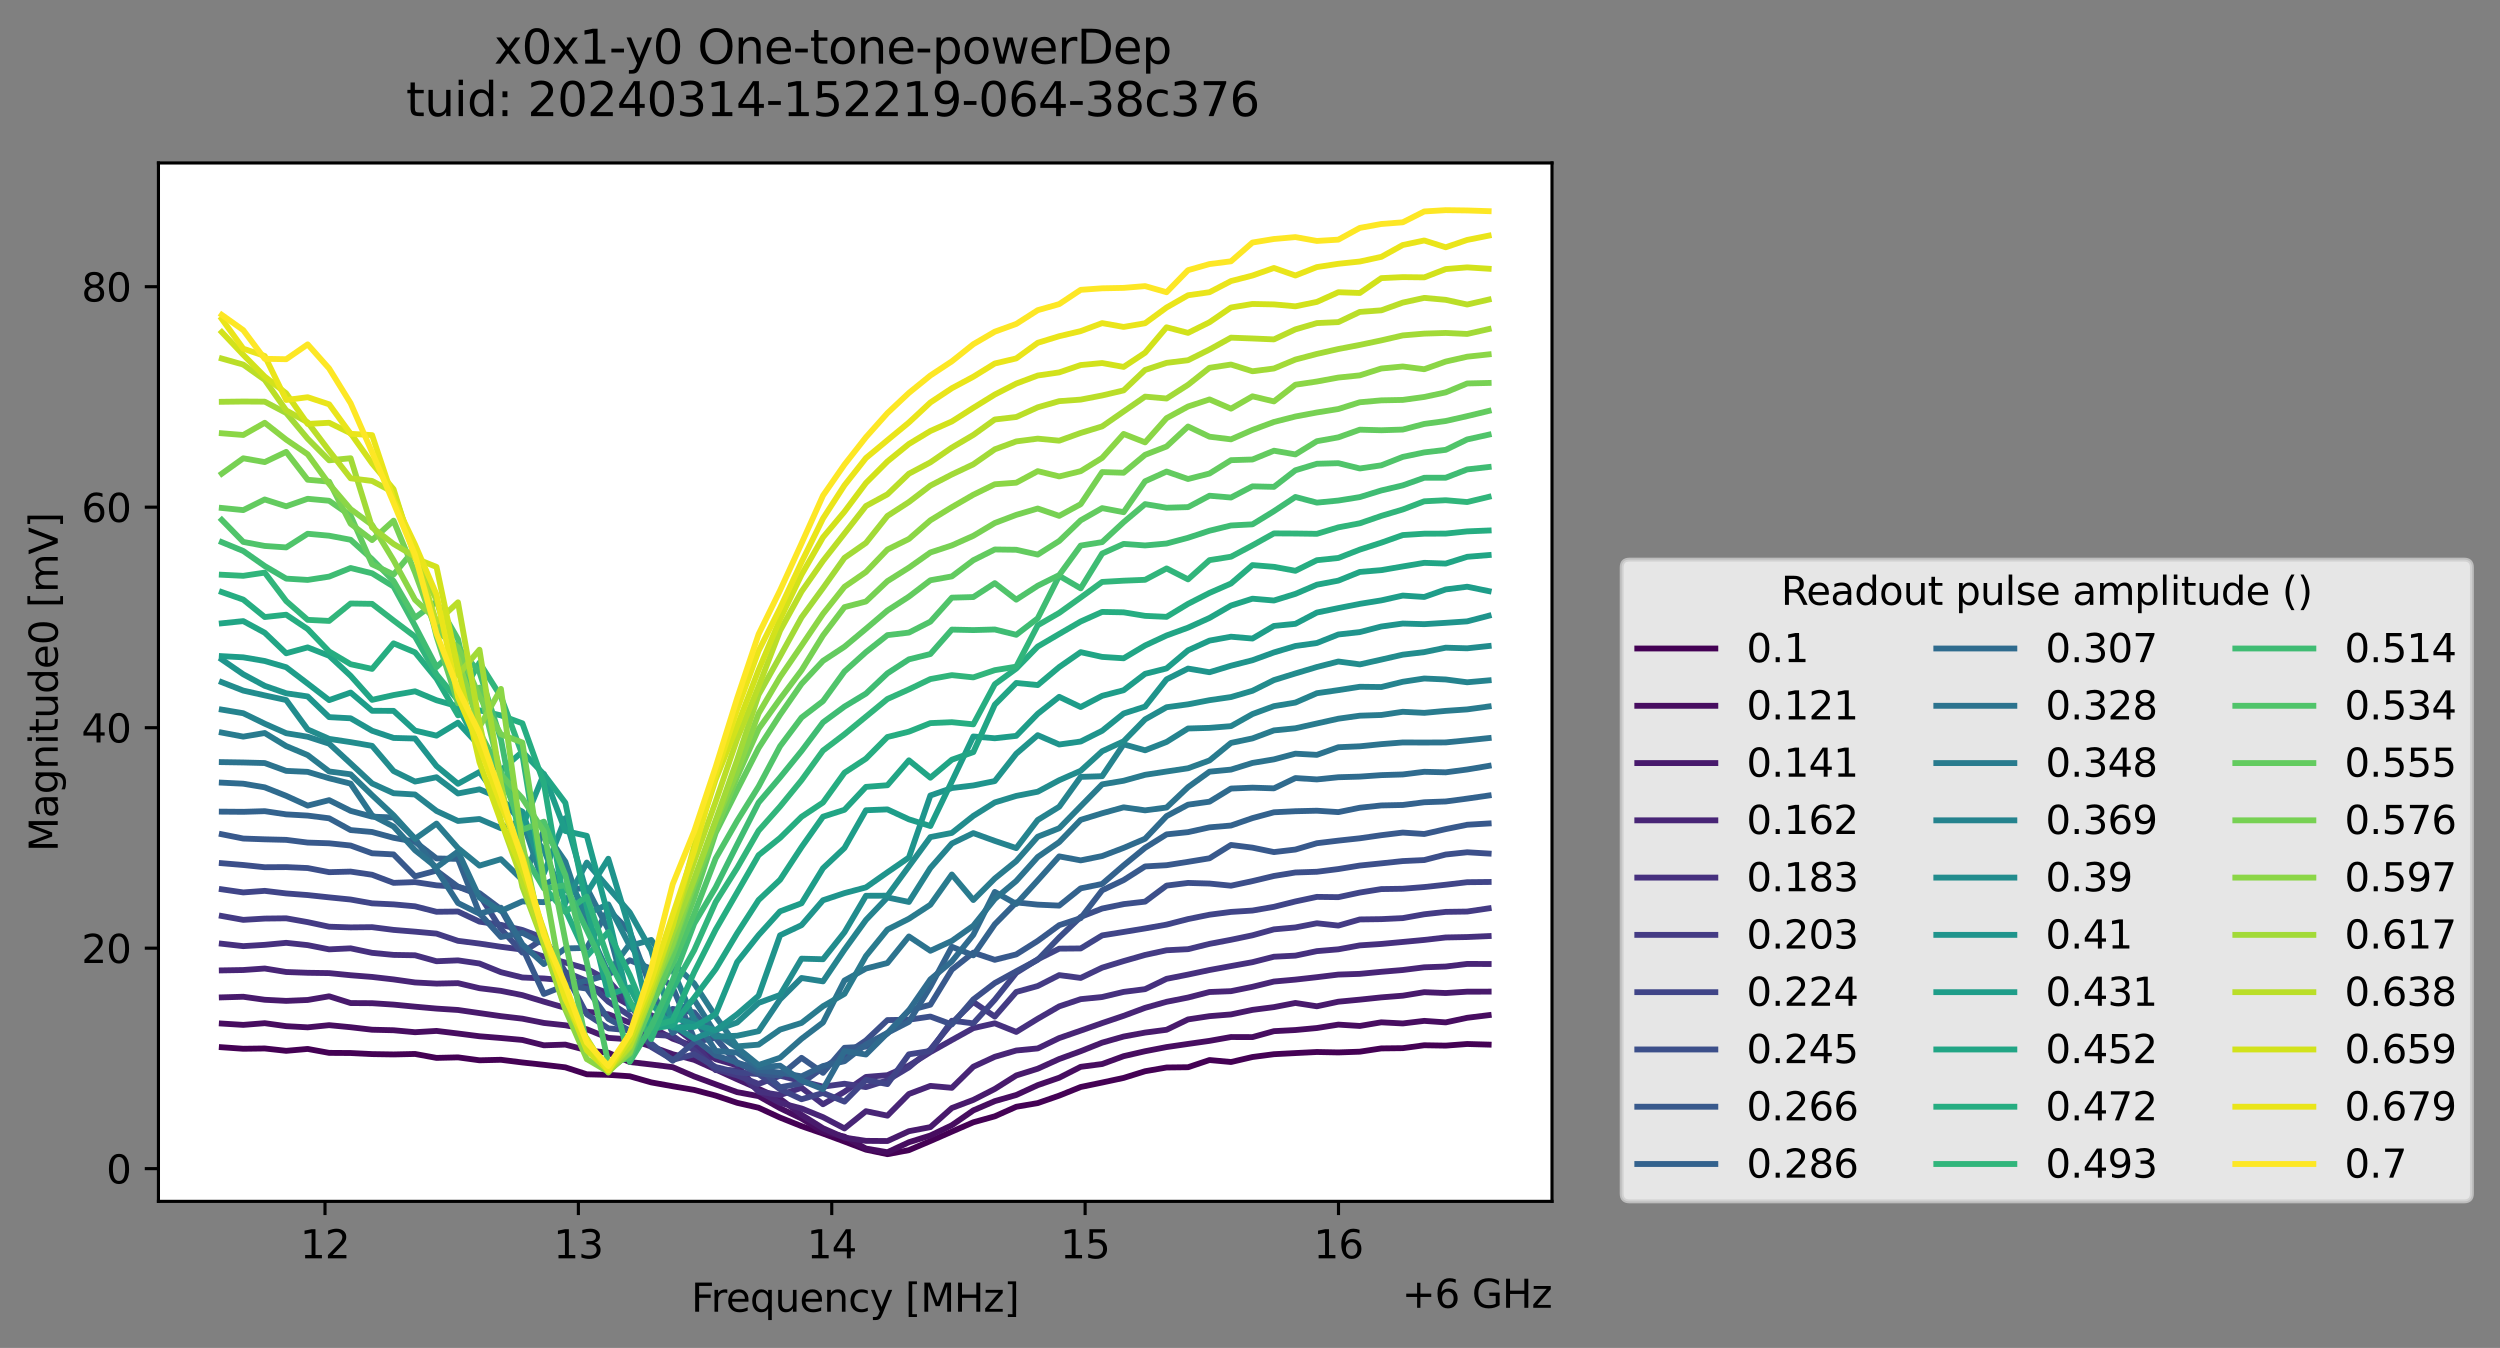 <?xml version="1.0" encoding="utf-8" standalone="no"?>
<!DOCTYPE svg PUBLIC "-//W3C//DTD SVG 1.1//EN"
  "http://www.w3.org/Graphics/SVG/1.1/DTD/svg11.dtd">
<svg xmlns:xlink="http://www.w3.org/1999/xlink" width="640.663pt" height="345.428pt" viewBox="0 0 640.663 345.428" xmlns="http://www.w3.org/2000/svg" version="1.1">
 <rect x="0" y="0" width="640.663" height="345.428" fill="#808080" stroke="none"/>
 <defs>
  <style type="text/css">*{stroke-linejoin: round; stroke-linecap: butt}</style>
 </defs>
 <g id="figure_1">
  <g id="patch_1">
   <path d="M 0 345.428 
L 640.663 345.428 
L 640.663 -0 
L 0 -0 
L 0 345.428 
z
" style="fill: none; opacity: 0"/>
  </g>
  <g id="axes_1">
   <g id="patch_2">
    <path d="M 40.603 307.872 
L 397.723 307.872 
L 397.723 41.76 
L 40.603 41.76 
z
" style="fill: #ffffff"/>
   </g>
   <g id="matplotlib.axis_1">
    <g id="xtick_1">
     <g id="line2d_1">
      <defs>
       <path id="m9bf8813a48" d="M 0 0 
L 0 3.5 
" style="stroke: #000000; stroke-width: 0.8"/>
      </defs>
      <g>
       <use xlink:href="#m9bf8813a48" x="83.286" y="307.872" style="stroke: #000000; stroke-width: 0.8"/>
      </g>
     </g>
     <g id="text_1">
      <!-- 12 -->
      <g transform="translate(76.924 322.47) scale(0.1 -0.1)">
       <defs>
        <path id="DejaVuSans-31" d="M 794 531 
L 1825 531 
L 1825 4091 
L 703 3866 
L 703 4441 
L 1819 4666 
L 2450 4666 
L 2450 531 
L 3481 531 
L 3481 0 
L 794 0 
L 794 531 
z
" transform="scale(0.016)"/>
        <path id="DejaVuSans-32" d="M 1228 531 
L 3431 531 
L 3431 0 
L 469 0 
L 469 531 
Q 828 903 1448 1529 
Q 2069 2156 2228 2338 
Q 2531 2678 2651 2914 
Q 2772 3150 2772 3378 
Q 2772 3750 2511 3984 
Q 2250 4219 1831 4219 
Q 1534 4219 1204 4116 
Q 875 4013 500 3803 
L 500 4441 
Q 881 4594 1212 4672 
Q 1544 4750 1819 4750 
Q 2544 4750 2975 4387 
Q 3406 4025 3406 3419 
Q 3406 3131 3298 2873 
Q 3191 2616 2906 2266 
Q 2828 2175 2409 1742 
Q 1991 1309 1228 531 
z
" transform="scale(0.016)"/>
       </defs>
       <use xlink:href="#DejaVuSans-31"/>
       <use xlink:href="#DejaVuSans-32" x="63.623"/>
      </g>
     </g>
    </g>
    <g id="xtick_2">
     <g id="line2d_2">
      <g>
       <use xlink:href="#m9bf8813a48" x="148.217" y="307.872" style="stroke: #000000; stroke-width: 0.8"/>
      </g>
     </g>
     <g id="text_2">
      <!-- 13 -->
      <g transform="translate(141.855 322.47) scale(0.1 -0.1)">
       <defs>
        <path id="DejaVuSans-33" d="M 2597 2516 
Q 3050 2419 3304 2112 
Q 3559 1806 3559 1356 
Q 3559 666 3084 287 
Q 2609 -91 1734 -91 
Q 1441 -91 1130 -33 
Q 819 25 488 141 
L 488 750 
Q 750 597 1062 519 
Q 1375 441 1716 441 
Q 2309 441 2620 675 
Q 2931 909 2931 1356 
Q 2931 1769 2642 2001 
Q 2353 2234 1838 2234 
L 1294 2234 
L 1294 2753 
L 1863 2753 
Q 2328 2753 2575 2939 
Q 2822 3125 2822 3475 
Q 2822 3834 2567 4026 
Q 2313 4219 1838 4219 
Q 1578 4219 1281 4162 
Q 984 4106 628 3988 
L 628 4550 
Q 988 4650 1302 4700 
Q 1616 4750 1894 4750 
Q 2613 4750 3031 4423 
Q 3450 4097 3450 3541 
Q 3450 3153 3228 2886 
Q 3006 2619 2597 2516 
z
" transform="scale(0.016)"/>
       </defs>
       <use xlink:href="#DejaVuSans-31"/>
       <use xlink:href="#DejaVuSans-33" x="63.623"/>
      </g>
     </g>
    </g>
    <g id="xtick_3">
     <g id="line2d_3">
      <g>
       <use xlink:href="#m9bf8813a48" x="213.148" y="307.872" style="stroke: #000000; stroke-width: 0.8"/>
      </g>
     </g>
     <g id="text_3">
      <!-- 14 -->
      <g transform="translate(206.785 322.47) scale(0.1 -0.1)">
       <defs>
        <path id="DejaVuSans-34" d="M 2419 4116 
L 825 1625 
L 2419 1625 
L 2419 4116 
z
M 2253 4666 
L 3047 4666 
L 3047 1625 
L 3713 1625 
L 3713 1100 
L 3047 1100 
L 3047 0 
L 2419 0 
L 2419 1100 
L 313 1100 
L 313 1709 
L 2253 4666 
z
" transform="scale(0.016)"/>
       </defs>
       <use xlink:href="#DejaVuSans-31"/>
       <use xlink:href="#DejaVuSans-34" x="63.623"/>
      </g>
     </g>
    </g>
    <g id="xtick_4">
     <g id="line2d_4">
      <g>
       <use xlink:href="#m9bf8813a48" x="278.079" y="307.872" style="stroke: #000000; stroke-width: 0.8"/>
      </g>
     </g>
     <g id="text_4">
      <!-- 15 -->
      <g transform="translate(271.716 322.47) scale(0.1 -0.1)">
       <defs>
        <path id="DejaVuSans-35" d="M 691 4666 
L 3169 4666 
L 3169 4134 
L 1269 4134 
L 1269 2991 
Q 1406 3038 1543 3061 
Q 1681 3084 1819 3084 
Q 2600 3084 3056 2656 
Q 3513 2228 3513 1497 
Q 3513 744 3044 326 
Q 2575 -91 1722 -91 
Q 1428 -91 1123 -41 
Q 819 9 494 109 
L 494 744 
Q 775 591 1075 516 
Q 1375 441 1709 441 
Q 2250 441 2565 725 
Q 2881 1009 2881 1497 
Q 2881 1984 2565 2268 
Q 2250 2553 1709 2553 
Q 1456 2553 1204 2497 
Q 953 2441 691 2322 
L 691 4666 
z
" transform="scale(0.016)"/>
       </defs>
       <use xlink:href="#DejaVuSans-31"/>
       <use xlink:href="#DejaVuSans-35" x="63.623"/>
      </g>
     </g>
    </g>
    <g id="xtick_5">
     <g id="line2d_5">
      <g>
       <use xlink:href="#m9bf8813a48" x="343.01" y="307.872" style="stroke: #000000; stroke-width: 0.8"/>
      </g>
     </g>
     <g id="text_5">
      <!-- 16 -->
      <g transform="translate(336.647 322.47) scale(0.1 -0.1)">
       <defs>
        <path id="DejaVuSans-36" d="M 2113 2584 
Q 1688 2584 1439 2293 
Q 1191 2003 1191 1497 
Q 1191 994 1439 701 
Q 1688 409 2113 409 
Q 2538 409 2786 701 
Q 3034 994 3034 1497 
Q 3034 2003 2786 2293 
Q 2538 2584 2113 2584 
z
M 3366 4563 
L 3366 3988 
Q 3128 4100 2886 4159 
Q 2644 4219 2406 4219 
Q 1781 4219 1451 3797 
Q 1122 3375 1075 2522 
Q 1259 2794 1537 2939 
Q 1816 3084 2150 3084 
Q 2853 3084 3261 2657 
Q 3669 2231 3669 1497 
Q 3669 778 3244 343 
Q 2819 -91 2113 -91 
Q 1303 -91 875 529 
Q 447 1150 447 2328 
Q 447 3434 972 4092 
Q 1497 4750 2381 4750 
Q 2619 4750 2861 4703 
Q 3103 4656 3366 4563 
z
" transform="scale(0.016)"/>
       </defs>
       <use xlink:href="#DejaVuSans-31"/>
       <use xlink:href="#DejaVuSans-36" x="63.623"/>
      </g>
     </g>
    </g>
    <g id="text_6">
     <!-- Frequency [MHz] -->
     <g transform="translate(177.144 336.149) scale(0.1 -0.1)">
      <defs>
       <path id="DejaVuSans-46" d="M 628 4666 
L 3309 4666 
L 3309 4134 
L 1259 4134 
L 1259 2759 
L 3109 2759 
L 3109 2228 
L 1259 2228 
L 1259 0 
L 628 0 
L 628 4666 
z
" transform="scale(0.016)"/>
       <path id="DejaVuSans-72" d="M 2631 2963 
Q 2534 3019 2420 3045 
Q 2306 3072 2169 3072 
Q 1681 3072 1420 2755 
Q 1159 2438 1159 1844 
L 1159 0 
L 581 0 
L 581 3500 
L 1159 3500 
L 1159 2956 
Q 1341 3275 1631 3429 
Q 1922 3584 2338 3584 
Q 2397 3584 2469 3576 
Q 2541 3569 2628 3553 
L 2631 2963 
z
" transform="scale(0.016)"/>
       <path id="DejaVuSans-65" d="M 3597 1894 
L 3597 1613 
L 953 1613 
Q 991 1019 1311 708 
Q 1631 397 2203 397 
Q 2534 397 2845 478 
Q 3156 559 3463 722 
L 3463 178 
Q 3153 47 2828 -22 
Q 2503 -91 2169 -91 
Q 1331 -91 842 396 
Q 353 884 353 1716 
Q 353 2575 817 3079 
Q 1281 3584 2069 3584 
Q 2775 3584 3186 3129 
Q 3597 2675 3597 1894 
z
M 3022 2063 
Q 3016 2534 2758 2815 
Q 2500 3097 2075 3097 
Q 1594 3097 1305 2825 
Q 1016 2553 972 2059 
L 3022 2063 
z
" transform="scale(0.016)"/>
       <path id="DejaVuSans-71" d="M 947 1747 
Q 947 1113 1208 752 
Q 1469 391 1925 391 
Q 2381 391 2643 752 
Q 2906 1113 2906 1747 
Q 2906 2381 2643 2742 
Q 2381 3103 1925 3103 
Q 1469 3103 1208 2742 
Q 947 2381 947 1747 
z
M 2906 525 
Q 2725 213 2448 61 
Q 2172 -91 1784 -91 
Q 1150 -91 751 415 
Q 353 922 353 1747 
Q 353 2572 751 3078 
Q 1150 3584 1784 3584 
Q 2172 3584 2448 3432 
Q 2725 3281 2906 2969 
L 2906 3500 
L 3481 3500 
L 3481 -1331 
L 2906 -1331 
L 2906 525 
z
" transform="scale(0.016)"/>
       <path id="DejaVuSans-75" d="M 544 1381 
L 544 3500 
L 1119 3500 
L 1119 1403 
Q 1119 906 1312 657 
Q 1506 409 1894 409 
Q 2359 409 2629 706 
Q 2900 1003 2900 1516 
L 2900 3500 
L 3475 3500 
L 3475 0 
L 2900 0 
L 2900 538 
Q 2691 219 2414 64 
Q 2138 -91 1772 -91 
Q 1169 -91 856 284 
Q 544 659 544 1381 
z
M 1991 3584 
L 1991 3584 
z
" transform="scale(0.016)"/>
       <path id="DejaVuSans-6e" d="M 3513 2113 
L 3513 0 
L 2938 0 
L 2938 2094 
Q 2938 2591 2744 2837 
Q 2550 3084 2163 3084 
Q 1697 3084 1428 2787 
Q 1159 2491 1159 1978 
L 1159 0 
L 581 0 
L 581 3500 
L 1159 3500 
L 1159 2956 
Q 1366 3272 1645 3428 
Q 1925 3584 2291 3584 
Q 2894 3584 3203 3211 
Q 3513 2838 3513 2113 
z
" transform="scale(0.016)"/>
       <path id="DejaVuSans-63" d="M 3122 3366 
L 3122 2828 
Q 2878 2963 2633 3030 
Q 2388 3097 2138 3097 
Q 1578 3097 1268 2742 
Q 959 2388 959 1747 
Q 959 1106 1268 751 
Q 1578 397 2138 397 
Q 2388 397 2633 464 
Q 2878 531 3122 666 
L 3122 134 
Q 2881 22 2623 -34 
Q 2366 -91 2075 -91 
Q 1284 -91 818 406 
Q 353 903 353 1747 
Q 353 2603 823 3093 
Q 1294 3584 2113 3584 
Q 2378 3584 2631 3529 
Q 2884 3475 3122 3366 
z
" transform="scale(0.016)"/>
       <path id="DejaVuSans-79" d="M 2059 -325 
Q 1816 -950 1584 -1140 
Q 1353 -1331 966 -1331 
L 506 -1331 
L 506 -850 
L 844 -850 
Q 1081 -850 1212 -737 
Q 1344 -625 1503 -206 
L 1606 56 
L 191 3500 
L 800 3500 
L 1894 763 
L 2988 3500 
L 3597 3500 
L 2059 -325 
z
" transform="scale(0.016)"/>
       <path id="DejaVuSans-20" transform="scale(0.016)"/>
       <path id="DejaVuSans-5b" d="M 550 4863 
L 1875 4863 
L 1875 4416 
L 1125 4416 
L 1125 -397 
L 1875 -397 
L 1875 -844 
L 550 -844 
L 550 4863 
z
" transform="scale(0.016)"/>
       <path id="DejaVuSans-4d" d="M 628 4666 
L 1569 4666 
L 2759 1491 
L 3956 4666 
L 4897 4666 
L 4897 0 
L 4281 0 
L 4281 4097 
L 3078 897 
L 2444 897 
L 1241 4097 
L 1241 0 
L 628 0 
L 628 4666 
z
" transform="scale(0.016)"/>
       <path id="DejaVuSans-48" d="M 628 4666 
L 1259 4666 
L 1259 2753 
L 3553 2753 
L 3553 4666 
L 4184 4666 
L 4184 0 
L 3553 0 
L 3553 2222 
L 1259 2222 
L 1259 0 
L 628 0 
L 628 4666 
z
" transform="scale(0.016)"/>
       <path id="DejaVuSans-7a" d="M 353 3500 
L 3084 3500 
L 3084 2975 
L 922 459 
L 3084 459 
L 3084 0 
L 275 0 
L 275 525 
L 2438 3041 
L 353 3041 
L 353 3500 
z
" transform="scale(0.016)"/>
       <path id="DejaVuSans-5d" d="M 1947 4863 
L 1947 -844 
L 622 -844 
L 622 -397 
L 1369 -397 
L 1369 4416 
L 622 4416 
L 622 4863 
L 1947 4863 
z
" transform="scale(0.016)"/>
      </defs>
      <use xlink:href="#DejaVuSans-46"/>
      <use xlink:href="#DejaVuSans-72" x="50.27"/>
      <use xlink:href="#DejaVuSans-65" x="89.133"/>
      <use xlink:href="#DejaVuSans-71" x="150.656"/>
      <use xlink:href="#DejaVuSans-75" x="214.133"/>
      <use xlink:href="#DejaVuSans-65" x="277.512"/>
      <use xlink:href="#DejaVuSans-6e" x="339.035"/>
      <use xlink:href="#DejaVuSans-63" x="402.414"/>
      <use xlink:href="#DejaVuSans-79" x="457.395"/>
      <use xlink:href="#DejaVuSans-20" x="516.574"/>
      <use xlink:href="#DejaVuSans-5b" x="548.361"/>
      <use xlink:href="#DejaVuSans-4d" x="587.375"/>
      <use xlink:href="#DejaVuSans-48" x="673.654"/>
      <use xlink:href="#DejaVuSans-7a" x="748.85"/>
      <use xlink:href="#DejaVuSans-5d" x="801.34"/>
     </g>
    </g>
    <g id="text_7">
     <!-- +6 GHz -->
     <g transform="translate(359.286 335.149) scale(0.1 -0.1)">
      <defs>
       <path id="DejaVuSans-2b" d="M 2944 4013 
L 2944 2272 
L 4684 2272 
L 4684 1741 
L 2944 1741 
L 2944 0 
L 2419 0 
L 2419 1741 
L 678 1741 
L 678 2272 
L 2419 2272 
L 2419 4013 
L 2944 4013 
z
" transform="scale(0.016)"/>
       <path id="DejaVuSans-47" d="M 3809 666 
L 3809 1919 
L 2778 1919 
L 2778 2438 
L 4434 2438 
L 4434 434 
Q 4069 175 3628 42 
Q 3188 -91 2688 -91 
Q 1594 -91 976 548 
Q 359 1188 359 2328 
Q 359 3472 976 4111 
Q 1594 4750 2688 4750 
Q 3144 4750 3555 4637 
Q 3966 4525 4313 4306 
L 4313 3634 
Q 3963 3931 3569 4081 
Q 3175 4231 2741 4231 
Q 1884 4231 1454 3753 
Q 1025 3275 1025 2328 
Q 1025 1384 1454 906 
Q 1884 428 2741 428 
Q 3075 428 3337 486 
Q 3600 544 3809 666 
z
" transform="scale(0.016)"/>
      </defs>
      <use xlink:href="#DejaVuSans-2b"/>
      <use xlink:href="#DejaVuSans-36" x="83.789"/>
      <use xlink:href="#DejaVuSans-20" x="147.412"/>
      <use xlink:href="#DejaVuSans-47" x="179.199"/>
      <use xlink:href="#DejaVuSans-48" x="256.689"/>
      <use xlink:href="#DejaVuSans-7a" x="331.885"/>
     </g>
    </g>
   </g>
   <g id="matplotlib.axis_2">
    <g id="ytick_1">
     <g id="line2d_6">
      <defs>
       <path id="m443e5a54ae" d="M 0 0 
L -3.5 0 
" style="stroke: #000000; stroke-width: 0.8"/>
      </defs>
      <g>
       <use xlink:href="#m443e5a54ae" x="40.603" y="299.487" style="stroke: #000000; stroke-width: 0.8"/>
      </g>
     </g>
     <g id="text_8">
      <!-- 0 -->
      <g transform="translate(27.241 303.287) scale(0.1 -0.1)">
       <defs>
        <path id="DejaVuSans-30" d="M 2034 4250 
Q 1547 4250 1301 3770 
Q 1056 3291 1056 2328 
Q 1056 1369 1301 889 
Q 1547 409 2034 409 
Q 2525 409 2770 889 
Q 3016 1369 3016 2328 
Q 3016 3291 2770 3770 
Q 2525 4250 2034 4250 
z
M 2034 4750 
Q 2819 4750 3233 4129 
Q 3647 3509 3647 2328 
Q 3647 1150 3233 529 
Q 2819 -91 2034 -91 
Q 1250 -91 836 529 
Q 422 1150 422 2328 
Q 422 3509 836 4129 
Q 1250 4750 2034 4750 
z
" transform="scale(0.016)"/>
       </defs>
       <use xlink:href="#DejaVuSans-30"/>
      </g>
     </g>
    </g>
    <g id="ytick_2">
     <g id="line2d_7">
      <g>
       <use xlink:href="#m443e5a54ae" x="40.603" y="242.982" style="stroke: #000000; stroke-width: 0.8"/>
      </g>
     </g>
     <g id="text_9">
      <!-- 20 -->
      <g transform="translate(20.878 246.781) scale(0.1 -0.1)">
       <use xlink:href="#DejaVuSans-32"/>
       <use xlink:href="#DejaVuSans-30" x="63.623"/>
      </g>
     </g>
    </g>
    <g id="ytick_3">
     <g id="line2d_8">
      <g>
       <use xlink:href="#m443e5a54ae" x="40.603" y="186.477" style="stroke: #000000; stroke-width: 0.8"/>
      </g>
     </g>
     <g id="text_10">
      <!-- 40 -->
      <g transform="translate(20.878 190.276) scale(0.1 -0.1)">
       <use xlink:href="#DejaVuSans-34"/>
       <use xlink:href="#DejaVuSans-30" x="63.623"/>
      </g>
     </g>
    </g>
    <g id="ytick_4">
     <g id="line2d_9">
      <g>
       <use xlink:href="#m443e5a54ae" x="40.603" y="129.971" style="stroke: #000000; stroke-width: 0.8"/>
      </g>
     </g>
     <g id="text_11">
      <!-- 60 -->
      <g transform="translate(20.878 133.77) scale(0.1 -0.1)">
       <use xlink:href="#DejaVuSans-36"/>
       <use xlink:href="#DejaVuSans-30" x="63.623"/>
      </g>
     </g>
    </g>
    <g id="ytick_5">
     <g id="line2d_10">
      <g>
       <use xlink:href="#m443e5a54ae" x="40.603" y="73.466" style="stroke: #000000; stroke-width: 0.8"/>
      </g>
     </g>
     <g id="text_12">
      <!-- 80 -->
      <g transform="translate(20.878 77.265) scale(0.1 -0.1)">
       <defs>
        <path id="DejaVuSans-38" d="M 2034 2216 
Q 1584 2216 1326 1975 
Q 1069 1734 1069 1313 
Q 1069 891 1326 650 
Q 1584 409 2034 409 
Q 2484 409 2743 651 
Q 3003 894 3003 1313 
Q 3003 1734 2745 1975 
Q 2488 2216 2034 2216 
z
M 1403 2484 
Q 997 2584 770 2862 
Q 544 3141 544 3541 
Q 544 4100 942 4425 
Q 1341 4750 2034 4750 
Q 2731 4750 3128 4425 
Q 3525 4100 3525 3541 
Q 3525 3141 3298 2862 
Q 3072 2584 2669 2484 
Q 3125 2378 3379 2068 
Q 3634 1759 3634 1313 
Q 3634 634 3220 271 
Q 2806 -91 2034 -91 
Q 1263 -91 848 271 
Q 434 634 434 1313 
Q 434 1759 690 2068 
Q 947 2378 1403 2484 
z
M 1172 3481 
Q 1172 3119 1398 2916 
Q 1625 2713 2034 2713 
Q 2441 2713 2670 2916 
Q 2900 3119 2900 3481 
Q 2900 3844 2670 4047 
Q 2441 4250 2034 4250 
Q 1625 4250 1398 4047 
Q 1172 3844 1172 3481 
z
" transform="scale(0.016)"/>
       </defs>
       <use xlink:href="#DejaVuSans-38"/>
       <use xlink:href="#DejaVuSans-30" x="63.623"/>
      </g>
     </g>
    </g>
    <g id="text_13">
     <!-- Magnitude0 [mV] -->
     <g transform="translate(14.798 218.268) rotate(-90) scale(0.1 -0.1)">
      <defs>
       <path id="DejaVuSans-61" d="M 2194 1759 
Q 1497 1759 1228 1600 
Q 959 1441 959 1056 
Q 959 750 1161 570 
Q 1363 391 1709 391 
Q 2188 391 2477 730 
Q 2766 1069 2766 1631 
L 2766 1759 
L 2194 1759 
z
M 3341 1997 
L 3341 0 
L 2766 0 
L 2766 531 
Q 2569 213 2275 61 
Q 1981 -91 1556 -91 
Q 1019 -91 701 211 
Q 384 513 384 1019 
Q 384 1609 779 1909 
Q 1175 2209 1959 2209 
L 2766 2209 
L 2766 2266 
Q 2766 2663 2505 2880 
Q 2244 3097 1772 3097 
Q 1472 3097 1187 3025 
Q 903 2953 641 2809 
L 641 3341 
Q 956 3463 1253 3523 
Q 1550 3584 1831 3584 
Q 2591 3584 2966 3190 
Q 3341 2797 3341 1997 
z
" transform="scale(0.016)"/>
       <path id="DejaVuSans-67" d="M 2906 1791 
Q 2906 2416 2648 2759 
Q 2391 3103 1925 3103 
Q 1463 3103 1205 2759 
Q 947 2416 947 1791 
Q 947 1169 1205 825 
Q 1463 481 1925 481 
Q 2391 481 2648 825 
Q 2906 1169 2906 1791 
z
M 3481 434 
Q 3481 -459 3084 -895 
Q 2688 -1331 1869 -1331 
Q 1566 -1331 1297 -1286 
Q 1028 -1241 775 -1147 
L 775 -588 
Q 1028 -725 1275 -790 
Q 1522 -856 1778 -856 
Q 2344 -856 2625 -561 
Q 2906 -266 2906 331 
L 2906 616 
Q 2728 306 2450 153 
Q 2172 0 1784 0 
Q 1141 0 747 490 
Q 353 981 353 1791 
Q 353 2603 747 3093 
Q 1141 3584 1784 3584 
Q 2172 3584 2450 3431 
Q 2728 3278 2906 2969 
L 2906 3500 
L 3481 3500 
L 3481 434 
z
" transform="scale(0.016)"/>
       <path id="DejaVuSans-69" d="M 603 3500 
L 1178 3500 
L 1178 0 
L 603 0 
L 603 3500 
z
M 603 4863 
L 1178 4863 
L 1178 4134 
L 603 4134 
L 603 4863 
z
" transform="scale(0.016)"/>
       <path id="DejaVuSans-74" d="M 1172 4494 
L 1172 3500 
L 2356 3500 
L 2356 3053 
L 1172 3053 
L 1172 1153 
Q 1172 725 1289 603 
Q 1406 481 1766 481 
L 2356 481 
L 2356 0 
L 1766 0 
Q 1100 0 847 248 
Q 594 497 594 1153 
L 594 3053 
L 172 3053 
L 172 3500 
L 594 3500 
L 594 4494 
L 1172 4494 
z
" transform="scale(0.016)"/>
       <path id="DejaVuSans-64" d="M 2906 2969 
L 2906 4863 
L 3481 4863 
L 3481 0 
L 2906 0 
L 2906 525 
Q 2725 213 2448 61 
Q 2172 -91 1784 -91 
Q 1150 -91 751 415 
Q 353 922 353 1747 
Q 353 2572 751 3078 
Q 1150 3584 1784 3584 
Q 2172 3584 2448 3432 
Q 2725 3281 2906 2969 
z
M 947 1747 
Q 947 1113 1208 752 
Q 1469 391 1925 391 
Q 2381 391 2643 752 
Q 2906 1113 2906 1747 
Q 2906 2381 2643 2742 
Q 2381 3103 1925 3103 
Q 1469 3103 1208 2742 
Q 947 2381 947 1747 
z
" transform="scale(0.016)"/>
       <path id="DejaVuSans-6d" d="M 3328 2828 
Q 3544 3216 3844 3400 
Q 4144 3584 4550 3584 
Q 5097 3584 5394 3201 
Q 5691 2819 5691 2113 
L 5691 0 
L 5113 0 
L 5113 2094 
Q 5113 2597 4934 2840 
Q 4756 3084 4391 3084 
Q 3944 3084 3684 2787 
Q 3425 2491 3425 1978 
L 3425 0 
L 2847 0 
L 2847 2094 
Q 2847 2600 2669 2842 
Q 2491 3084 2119 3084 
Q 1678 3084 1418 2786 
Q 1159 2488 1159 1978 
L 1159 0 
L 581 0 
L 581 3500 
L 1159 3500 
L 1159 2956 
Q 1356 3278 1631 3431 
Q 1906 3584 2284 3584 
Q 2666 3584 2933 3390 
Q 3200 3197 3328 2828 
z
" transform="scale(0.016)"/>
       <path id="DejaVuSans-56" d="M 1831 0 
L 50 4666 
L 709 4666 
L 2188 738 
L 3669 4666 
L 4325 4666 
L 2547 0 
L 1831 0 
z
" transform="scale(0.016)"/>
      </defs>
      <use xlink:href="#DejaVuSans-4d"/>
      <use xlink:href="#DejaVuSans-61" x="86.279"/>
      <use xlink:href="#DejaVuSans-67" x="147.559"/>
      <use xlink:href="#DejaVuSans-6e" x="211.035"/>
      <use xlink:href="#DejaVuSans-69" x="274.414"/>
      <use xlink:href="#DejaVuSans-74" x="302.197"/>
      <use xlink:href="#DejaVuSans-75" x="341.406"/>
      <use xlink:href="#DejaVuSans-64" x="404.785"/>
      <use xlink:href="#DejaVuSans-65" x="468.262"/>
      <use xlink:href="#DejaVuSans-30" x="529.785"/>
      <use xlink:href="#DejaVuSans-20" x="593.408"/>
      <use xlink:href="#DejaVuSans-5b" x="625.195"/>
      <use xlink:href="#DejaVuSans-6d" x="664.209"/>
      <use xlink:href="#DejaVuSans-56" x="761.621"/>
      <use xlink:href="#DejaVuSans-5d" x="830.029"/>
     </g>
    </g>
   </g>
   <g id="line2d_11">
    <path d="M 56.836 268.372 
L 62.338 268.762 
L 67.841 268.684 
L 73.344 269.291 
L 78.846 268.807 
L 84.349 269.814 
L 89.852 269.852 
L 95.354 270.127 
L 100.857 270.217 
L 106.359 270.093 
L 111.862 271.103 
L 117.365 270.966 
L 122.867 271.716 
L 128.37 271.586 
L 133.873 272.275 
L 139.375 272.873 
L 144.878 273.525 
L 150.38 275.303 
L 155.883 275.451 
L 161.386 275.806 
L 166.888 277.381 
L 172.391 278.372 
L 177.893 279.309 
L 183.396 280.764 
L 188.899 282.611 
L 194.401 283.873 
L 199.904 286.398 
L 205.407 288.594 
L 210.909 290.497 
L 216.412 292.538 
L 221.914 294.621 
L 227.417 295.776 
L 232.92 294.744 
L 238.422 292.407 
L 243.925 289.996 
L 249.428 287.607 
L 254.93 286.076 
L 260.433 283.627 
L 265.935 282.684 
L 271.438 280.77 
L 276.941 278.561 
L 282.443 277.415 
L 287.946 276.231 
L 293.448 274.519 
L 298.951 273.56 
L 304.454 273.492 
L 309.956 271.649 
L 315.459 272.157 
L 320.962 270.875 
L 326.464 270.155 
L 331.967 269.865 
L 337.469 269.589 
L 342.972 269.7 
L 348.475 269.509 
L 353.977 268.671 
L 359.48 268.605 
L 364.983 267.862 
L 370.485 267.956 
L 375.988 267.539 
L 381.49 267.699 
" clip-path="url(#p0e8598c835)" style="fill: none; stroke: #440154; stroke-width: 1.5; stroke-linecap: square"/>
   </g>
   <g id="line2d_12">
    <path d="M 56.836 262.3 
L 62.338 262.643 
L 67.841 262.206 
L 73.344 262.971 
L 78.846 263.271 
L 84.349 262.714 
L 89.852 263.242 
L 95.354 263.884 
L 100.857 264.016 
L 106.359 264.521 
L 111.862 264.188 
L 117.365 264.852 
L 122.867 265.558 
L 128.37 266.002 
L 133.873 266.504 
L 139.375 267.875 
L 144.878 267.695 
L 150.38 269.136 
L 155.883 269.782 
L 161.386 272.159 
L 166.888 272.793 
L 172.391 273.483 
L 177.893 275.849 
L 183.396 277.881 
L 188.899 279.879 
L 194.401 280.902 
L 199.904 283.994 
L 205.407 286.65 
L 210.909 290.005 
L 216.412 291.289 
L 221.914 294.34 
L 227.417 295.278 
L 232.92 292.717 
L 238.422 290.995 
L 243.925 288.356 
L 249.428 284.551 
L 254.93 282.181 
L 260.433 280.607 
L 265.935 278.084 
L 271.438 276.186 
L 276.941 273.393 
L 282.443 272.671 
L 287.946 270.662 
L 293.448 269.393 
L 298.951 268.328 
L 304.454 267.521 
L 309.956 266.737 
L 315.459 265.753 
L 320.962 265.774 
L 326.464 264.251 
L 331.967 263.96 
L 337.469 263.446 
L 342.972 262.571 
L 348.475 262.915 
L 353.977 261.983 
L 359.48 262.273 
L 364.983 261.615 
L 370.485 262.001 
L 375.988 260.825 
L 381.49 260.148 
" clip-path="url(#p0e8598c835)" style="fill: none; stroke: #470d60; stroke-width: 1.5; stroke-linecap: square"/>
   </g>
   <g id="line2d_13">
    <path d="M 56.836 255.592 
L 62.338 255.433 
L 67.841 256.204 
L 73.344 256.491 
L 78.846 256.258 
L 84.349 255.317 
L 89.852 257.047 
L 95.354 257.084 
L 100.857 257.444 
L 106.359 257.976 
L 111.862 258.467 
L 117.365 258.823 
L 122.867 259.619 
L 128.37 260.406 
L 133.873 261.05 
L 139.375 262.144 
L 144.878 262.744 
L 150.38 263.767 
L 155.883 265.975 
L 161.386 266.354 
L 166.888 268.183 
L 172.391 270.16 
L 177.893 271.599 
L 183.396 274.069 
L 188.899 276.584 
L 194.401 279.019 
L 199.904 281.57 
L 205.407 285.69 
L 210.909 289.132 
L 216.412 291.541 
L 221.914 292.363 
L 227.417 292.409 
L 232.92 289.891 
L 238.422 288.845 
L 243.925 283.949 
L 249.428 281.864 
L 254.93 279.061 
L 260.433 275.599 
L 265.935 273.874 
L 271.438 271.39 
L 276.941 269.384 
L 282.443 267.194 
L 287.946 265.629 
L 293.448 264.614 
L 298.951 263.893 
L 304.454 261.241 
L 309.956 260.405 
L 315.459 259.962 
L 320.962 258.798 
L 326.464 258.09 
L 331.967 257.023 
L 337.469 257.877 
L 342.972 256.7 
L 348.475 256.174 
L 353.977 255.592 
L 359.48 255.159 
L 364.983 254.26 
L 370.485 254.479 
L 375.988 254.13 
L 381.49 254.119 
" clip-path="url(#p0e8598c835)" style="fill: none; stroke: #481a6c; stroke-width: 1.5; stroke-linecap: square"/>
   </g>
   <g id="line2d_14">
    <path d="M 56.836 248.679 
L 62.338 248.582 
L 67.841 248.194 
L 73.344 249.088 
L 78.846 249.291 
L 84.349 249.374 
L 89.852 249.92 
L 95.354 250.356 
L 100.857 250.991 
L 106.359 251.771 
L 111.862 252.063 
L 117.365 251.947 
L 122.867 253.243 
L 128.37 253.925 
L 133.873 255.022 
L 139.375 256.694 
L 144.878 258.29 
L 150.38 259.249 
L 155.883 259.925 
L 161.386 262.076 
L 166.888 263.216 
L 172.391 266.18 
L 177.893 268.164 
L 183.396 271.426 
L 188.899 273.028 
L 194.401 279.678 
L 199.904 282.625 
L 205.407 284.067 
L 210.909 286.292 
L 216.412 289.179 
L 221.914 284.762 
L 227.417 285.907 
L 232.92 280.35 
L 238.422 278.278 
L 243.925 278.77 
L 249.428 273.363 
L 254.93 270.82 
L 260.433 269.205 
L 265.935 268.676 
L 271.438 266.019 
L 276.941 264.113 
L 282.443 262.179 
L 287.946 260.32 
L 293.448 258.274 
L 298.951 256.727 
L 304.454 255.634 
L 309.956 254.218 
L 315.459 254.002 
L 320.962 252.885 
L 326.464 251.534 
L 331.967 251.039 
L 337.469 250.418 
L 342.972 249.748 
L 348.475 249.566 
L 353.977 249.041 
L 359.48 248.578 
L 364.983 247.888 
L 370.485 247.689 
L 375.988 247.02 
L 381.49 247.039 
" clip-path="url(#p0e8598c835)" style="fill: none; stroke: #482576; stroke-width: 1.5; stroke-linecap: square"/>
   </g>
   <g id="line2d_15">
    <path d="M 56.836 241.844 
L 62.338 242.463 
L 67.841 242.13 
L 73.344 241.614 
L 78.846 242.205 
L 84.349 243.289 
L 89.852 243.023 
L 95.354 244.183 
L 100.857 244.707 
L 106.359 244.802 
L 111.862 246.332 
L 117.365 246.109 
L 122.867 246.912 
L 128.37 249.135 
L 133.873 250.496 
L 139.375 250.748 
L 144.878 251.253 
L 150.38 252.527 
L 155.883 254.481 
L 161.386 257.666 
L 166.888 260.164 
L 172.391 262.819 
L 177.893 267.126 
L 183.396 274.235 
L 188.899 274.274 
L 194.401 279.756 
L 199.904 280.606 
L 205.407 278.763 
L 210.909 282.98 
L 216.412 279.778 
L 221.914 275.982 
L 227.417 275.533 
L 232.92 273.078 
L 238.422 269.616 
L 243.925 266.525 
L 249.428 263.477 
L 254.93 262.235 
L 260.433 264.445 
L 265.935 261.078 
L 271.438 257.899 
L 276.941 256.052 
L 282.443 255.499 
L 287.946 254.188 
L 293.448 253.487 
L 298.951 250.839 
L 304.454 249.749 
L 309.956 248.581 
L 315.459 247.57 
L 320.962 246.573 
L 326.464 245.175 
L 331.967 244.894 
L 337.469 243.741 
L 342.972 243.278 
L 348.475 242.266 
L 353.977 241.9 
L 359.48 241.391 
L 364.983 240.871 
L 370.485 240.24 
L 375.988 240.13 
L 381.49 239.886 
" clip-path="url(#p0e8598c835)" style="fill: none; stroke: #46307e; stroke-width: 1.5; stroke-linecap: square"/>
   </g>
   <g id="line2d_16">
    <path d="M 56.836 234.736 
L 62.338 235.728 
L 67.841 235.399 
L 73.344 235.332 
L 78.846 236.31 
L 84.349 237.483 
L 89.852 237.657 
L 95.354 237.597 
L 100.857 238.302 
L 106.359 238.752 
L 111.862 239.251 
L 117.365 241.105 
L 122.867 241.803 
L 128.37 242.629 
L 133.873 243.362 
L 139.375 245.148 
L 144.878 246.67 
L 150.38 248.259 
L 155.883 251.26 
L 161.386 257.426 
L 166.888 265.137 
L 172.391 265.478 
L 177.893 269.173 
L 183.396 274.008 
L 188.899 275.584 
L 194.401 277.779 
L 199.904 275.668 
L 205.407 277.063 
L 210.909 278.473 
L 216.412 277.721 
L 221.914 278.589 
L 227.417 276.838 
L 232.92 273.521 
L 238.422 268.938 
L 243.925 262.193 
L 249.428 256.775 
L 254.93 260.515 
L 260.433 254.206 
L 265.935 252.681 
L 271.438 249.889 
L 276.941 250.61 
L 282.443 247.981 
L 287.946 246.291 
L 293.448 244.718 
L 298.951 243.52 
L 304.454 243.239 
L 309.956 241.88 
L 315.459 240.833 
L 320.962 239.684 
L 326.464 238.162 
L 331.967 237.671 
L 337.469 236.602 
L 342.972 237.196 
L 348.475 235.621 
L 353.977 235.543 
L 359.48 235.278 
L 364.983 234.294 
L 370.485 233.683 
L 375.988 233.598 
L 381.49 232.782 
" clip-path="url(#p0e8598c835)" style="fill: none; stroke: #443b84; stroke-width: 1.5; stroke-linecap: square"/>
   </g>
   <g id="line2d_17">
    <path d="M 56.836 227.897 
L 62.338 228.698 
L 67.841 228.295 
L 73.344 228.955 
L 78.846 229.375 
L 84.349 229.964 
L 89.852 230.518 
L 95.354 231.498 
L 100.857 231.758 
L 106.359 232.256 
L 111.862 233.659 
L 117.365 233.591 
L 122.867 236.178 
L 128.37 237.014 
L 133.873 238.324 
L 139.375 240.387 
L 144.878 249.061 
L 150.38 251.389 
L 155.883 256.695 
L 161.386 260.291 
L 166.888 268.306 
L 172.391 271.576 
L 177.893 270.195 
L 183.396 273.435 
L 188.899 274.791 
L 194.401 275.266 
L 199.904 279.128 
L 205.407 281.698 
L 210.909 280.09 
L 216.412 282.303 
L 221.914 276.729 
L 227.417 277.821 
L 232.92 270.184 
L 238.422 269.32 
L 243.925 261.576 
L 249.428 262.246 
L 254.93 256.197 
L 260.433 249.303 
L 265.935 245.848 
L 271.438 243.106 
L 276.941 243.054 
L 282.443 239.714 
L 287.946 238.829 
L 293.448 237.924 
L 298.951 236.945 
L 304.454 235.527 
L 309.956 234.408 
L 315.459 233.693 
L 320.962 233.343 
L 326.464 232.388 
L 331.967 231.011 
L 337.469 229.84 
L 342.972 229.91 
L 348.475 228.73 
L 353.977 227.843 
L 359.48 227.759 
L 364.983 227.319 
L 370.485 226.726 
L 375.988 226.078 
L 381.49 226.019 
" clip-path="url(#p0e8598c835)" style="fill: none; stroke: #404588; stroke-width: 1.5; stroke-linecap: square"/>
   </g>
   <g id="line2d_18">
    <path d="M 56.836 221.208 
L 62.338 221.668 
L 67.841 222.243 
L 73.344 222.207 
L 78.846 222.452 
L 84.349 223.506 
L 89.852 223.36 
L 95.354 224.169 
L 100.857 226.245 
L 106.359 226.052 
L 111.862 226.884 
L 117.365 227.242 
L 122.867 229.326 
L 128.37 238.057 
L 133.873 244.113 
L 139.375 240.444 
L 144.878 249.44 
L 150.38 259.924 
L 155.883 263.528 
L 161.386 264.049 
L 166.888 267.39 
L 172.391 271.844 
L 177.893 267.071 
L 183.396 265.926 
L 188.899 272.612 
L 194.401 273.454 
L 199.904 278.631 
L 205.407 277.613 
L 210.909 273.588 
L 216.412 270.366 
L 221.914 266.623 
L 227.417 261.411 
L 232.92 261.316 
L 238.422 260.507 
L 243.925 262.529 
L 249.428 256.118 
L 254.93 251.923 
L 260.433 248.896 
L 265.935 245.959 
L 271.438 240.23 
L 276.941 234.973 
L 282.443 232.827 
L 287.946 231.692 
L 293.448 231.056 
L 298.951 226.947 
L 304.454 226.263 
L 309.956 226.423 
L 315.459 226.974 
L 320.962 225.795 
L 326.464 224.481 
L 331.967 223.585 
L 337.469 223.405 
L 342.972 222.707 
L 348.475 221.808 
L 353.977 221.247 
L 359.48 220.662 
L 364.983 220.402 
L 370.485 218.984 
L 375.988 218.405 
L 381.49 218.736 
" clip-path="url(#p0e8598c835)" style="fill: none; stroke: #3c4f8a; stroke-width: 1.5; stroke-linecap: square"/>
   </g>
   <g id="line2d_19">
    <path d="M 56.836 213.791 
L 62.338 214.89 
L 67.841 215.089 
L 73.344 215.228 
L 78.846 215.923 
L 84.349 216.105 
L 89.852 216.681 
L 95.354 218.667 
L 100.857 218.953 
L 106.359 224.57 
L 111.862 223.109 
L 117.365 227.237 
L 122.867 228.877 
L 128.37 233.002 
L 133.873 242.873 
L 139.375 254.718 
L 144.878 252.545 
L 150.38 253.34 
L 155.883 261.096 
L 161.386 264.119 
L 166.888 263.502 
L 172.391 258.547 
L 177.893 259.424 
L 183.396 266.004 
L 188.899 272.362 
L 194.401 275.044 
L 199.904 275.658 
L 205.407 271.087 
L 210.909 274.932 
L 216.412 268.513 
L 221.914 268.219 
L 227.417 264.86 
L 232.92 258.936 
L 238.422 257.472 
L 243.925 248.483 
L 249.428 244.127 
L 254.93 245.969 
L 260.433 244.582 
L 265.935 241.118 
L 271.438 237.089 
L 276.941 235.291 
L 282.443 228.146 
L 287.946 225.536 
L 293.448 222.036 
L 298.951 221.722 
L 304.454 220.856 
L 309.956 219.95 
L 315.459 216.532 
L 320.962 217.223 
L 326.464 218.36 
L 331.967 217.708 
L 337.469 216.088 
L 342.972 215.422 
L 348.475 214.825 
L 353.977 214.029 
L 359.48 213.359 
L 364.983 213.724 
L 370.485 212.472 
L 375.988 211.354 
L 381.49 211.029 
" clip-path="url(#p0e8598c835)" style="fill: none; stroke: #38598c; stroke-width: 1.5; stroke-linecap: square"/>
   </g>
   <g id="line2d_20">
    <path d="M 56.836 207.996 
L 62.338 208.043 
L 67.841 207.874 
L 73.344 208.694 
L 78.846 209.008 
L 84.349 209.704 
L 89.852 212.721 
L 95.354 213.211 
L 100.857 214.7 
L 106.359 215.715 
L 111.862 219.992 
L 117.365 220.104 
L 122.867 234.044 
L 128.37 240.13 
L 133.873 239.058 
L 139.375 241.895 
L 144.878 252.635 
L 150.38 251.342 
L 155.883 249.801 
L 161.386 246.08 
L 166.888 248.275 
L 172.391 253.01 
L 177.893 266.118 
L 183.396 270.45 
L 188.899 272.292 
L 194.401 274.219 
L 199.904 274.892 
L 205.407 275.83 
L 210.909 273.186 
L 216.412 271.952 
L 221.914 267.662 
L 227.417 264.683 
L 232.92 261.855 
L 238.422 252.865 
L 243.925 242.628 
L 249.428 244.817 
L 254.93 236.858 
L 260.433 231.259 
L 265.935 231.828 
L 271.438 232.077 
L 276.941 227.658 
L 282.443 226.517 
L 287.946 221.768 
L 293.448 217.263 
L 298.951 213.821 
L 304.454 213.247 
L 309.956 212.02 
L 315.459 211.555 
L 320.962 209.651 
L 326.464 208.161 
L 331.967 207.887 
L 337.469 207.759 
L 342.972 208.115 
L 348.475 206.992 
L 353.977 206.406 
L 359.48 206.285 
L 364.983 205.589 
L 370.485 205.389 
L 375.988 204.656 
L 381.49 203.86 
" clip-path="url(#p0e8598c835)" style="fill: none; stroke: #33628d; stroke-width: 1.5; stroke-linecap: square"/>
   </g>
   <g id="line2d_21">
    <path d="M 56.836 200.566 
L 62.338 200.835 
L 67.841 201.767 
L 73.344 203.947 
L 78.846 206.452 
L 84.349 205.049 
L 89.852 207.794 
L 95.354 209.281 
L 100.857 209.492 
L 106.359 214.91 
L 111.862 222.866 
L 117.365 231.412 
L 122.867 234.145 
L 128.37 232.613 
L 133.873 242.004 
L 139.375 247.06 
L 144.878 243.049 
L 150.38 242.918 
L 155.883 233.105 
L 161.386 238.692 
L 166.888 253.413 
L 172.391 264.685 
L 177.893 260.751 
L 183.396 269.306 
L 188.899 269.736 
L 194.401 273.493 
L 199.904 273.095 
L 205.407 276.892 
L 210.909 279.119 
L 216.412 269.36 
L 221.914 270.232 
L 227.417 264.733 
L 232.92 258.921 
L 238.422 250.981 
L 243.925 246.374 
L 249.428 239.553 
L 254.93 228.572 
L 260.433 231.647 
L 265.935 225.61 
L 271.438 219.461 
L 276.941 220.484 
L 282.443 219.375 
L 287.946 217.287 
L 293.448 214.935 
L 298.951 209.141 
L 304.454 206.21 
L 309.956 205.444 
L 315.459 202.078 
L 320.962 201.851 
L 326.464 202.025 
L 331.967 199.389 
L 337.469 199.739 
L 342.972 199.179 
L 348.475 199.018 
L 353.977 198.636 
L 359.48 198.465 
L 364.983 197.784 
L 370.485 197.921 
L 375.988 197.195 
L 381.49 196.267 
" clip-path="url(#p0e8598c835)" style="fill: none; stroke: #2f6b8e; stroke-width: 1.5; stroke-linecap: square"/>
   </g>
   <g id="line2d_22">
    <path d="M 56.836 195.304 
L 62.338 195.396 
L 67.841 195.543 
L 73.344 197.549 
L 78.846 197.801 
L 84.349 199.446 
L 89.852 200.82 
L 95.354 208.961 
L 100.857 211.808 
L 106.359 217.88 
L 111.862 222.278 
L 117.365 218.215 
L 122.867 230.013 
L 128.37 233.441 
L 133.873 230.993 
L 139.375 231.193 
L 144.878 228.024 
L 150.38 227.554 
L 155.883 238.165 
L 161.386 258.696 
L 166.888 257.504 
L 172.391 260.131 
L 177.893 256.2 
L 183.396 264.87 
L 188.899 268.461 
L 194.401 272.929 
L 199.904 271.068 
L 205.407 266.204 
L 210.909 262.028 
L 216.412 251.269 
L 221.914 248.201 
L 227.417 246.786 
L 232.92 239.984 
L 238.422 243.653 
L 243.925 241.122 
L 249.428 237.232 
L 254.93 230.37 
L 260.433 225.763 
L 265.935 219.618 
L 271.438 215.806 
L 276.941 210.102 
L 282.443 208.411 
L 287.946 206.888 
L 293.448 207.664 
L 298.951 206.941 
L 304.454 201.722 
L 309.956 197.755 
L 315.459 197.222 
L 320.962 195.513 
L 326.464 194.6 
L 331.967 193.14 
L 337.469 193.445 
L 342.972 191.49 
L 348.475 191.254 
L 353.977 190.697 
L 359.48 190.264 
L 364.983 190.286 
L 370.485 190.257 
L 375.988 189.716 
L 381.49 189.147 
" clip-path="url(#p0e8598c835)" style="fill: none; stroke: #2c738e; stroke-width: 1.5; stroke-linecap: square"/>
   </g>
   <g id="line2d_23">
    <path d="M 56.836 187.735 
L 62.338 188.773 
L 67.841 187.843 
L 73.344 191.195 
L 78.846 193.506 
L 84.349 197.698 
L 89.852 198.429 
L 95.354 203.773 
L 100.857 208.925 
L 106.359 214.983 
L 111.862 211.055 
L 117.365 217.336 
L 122.867 221.829 
L 128.37 220.182 
L 133.873 225.507 
L 139.375 212.852 
L 144.878 220.81 
L 150.38 237.242 
L 155.883 249.31 
L 161.386 241.925 
L 166.888 250.391 
L 172.391 246.72 
L 177.893 252.032 
L 183.396 260.478 
L 188.899 268.149 
L 194.401 267.707 
L 199.904 263.857 
L 205.407 262.139 
L 210.909 257.862 
L 216.412 254.683 
L 221.914 244.998 
L 227.417 238.218 
L 232.92 235.445 
L 238.422 231.857 
L 243.925 224.105 
L 249.428 230.644 
L 254.93 225.133 
L 260.433 220.67 
L 265.935 214.419 
L 271.438 212.251 
L 276.941 206.61 
L 282.443 201.003 
L 287.946 200.079 
L 293.448 198.557 
L 298.951 197.711 
L 304.454 196.881 
L 309.956 194.877 
L 315.459 190.381 
L 320.962 189.227 
L 326.464 187.176 
L 331.967 186.632 
L 337.469 185.402 
L 342.972 184.177 
L 348.475 183.406 
L 353.977 183.226 
L 359.48 182.406 
L 364.983 182.681 
L 370.485 182.173 
L 375.988 181.796 
L 381.49 181.04 
" clip-path="url(#p0e8598c835)" style="fill: none; stroke: #297b8e; stroke-width: 1.5; stroke-linecap: square"/>
   </g>
   <g id="line2d_24">
    <path d="M 56.836 181.85 
L 62.338 182.776 
L 67.841 185.456 
L 73.344 187.897 
L 78.846 188.807 
L 84.349 190.578 
L 89.852 195.647 
L 95.354 200.768 
L 100.857 203.277 
L 106.359 203.603 
L 111.862 207.821 
L 117.365 210.385 
L 122.867 209.881 
L 128.37 212.24 
L 133.873 210.311 
L 139.375 226.694 
L 144.878 224.04 
L 150.38 234.094 
L 155.883 231.761 
L 161.386 242.383 
L 166.888 240.868 
L 172.391 248.506 
L 177.893 261.396 
L 183.396 265.641 
L 188.899 265.428 
L 194.401 264.254 
L 199.904 256.101 
L 205.407 250.621 
L 210.909 251.49 
L 216.412 243.37 
L 221.914 235.757 
L 227.417 229.985 
L 232.92 231.141 
L 238.422 222.438 
L 243.925 216.162 
L 249.428 213.495 
L 254.93 215.488 
L 260.433 217.343 
L 265.935 210.134 
L 271.438 206.748 
L 276.941 199.09 
L 282.443 198.913 
L 287.946 190.738 
L 293.448 192.273 
L 298.951 190.132 
L 304.454 186.689 
L 309.956 186.53 
L 315.459 186.087 
L 320.962 182.99 
L 326.464 180.962 
L 331.967 180.043 
L 337.469 177.647 
L 342.972 176.853 
L 348.475 175.997 
L 353.977 176.064 
L 359.48 174.715 
L 364.983 173.876 
L 370.485 174.127 
L 375.988 174.844 
L 381.49 174.354 
" clip-path="url(#p0e8598c835)" style="fill: none; stroke: #25838e; stroke-width: 1.5; stroke-linecap: square"/>
   </g>
   <g id="line2d_25">
    <path d="M 56.836 174.823 
L 62.338 176.972 
L 67.841 178.206 
L 73.344 179.398 
L 78.846 186.929 
L 84.349 189.347 
L 89.852 190.185 
L 95.354 191.133 
L 100.857 197.587 
L 106.359 200.285 
L 111.862 199.177 
L 117.365 203.341 
L 122.867 202.276 
L 128.37 204.584 
L 133.873 210.896 
L 139.375 217.79 
L 144.878 231.414 
L 150.38 221.043 
L 155.883 227.477 
L 161.386 233.824 
L 166.888 243.557 
L 172.391 262.679 
L 177.893 266.183 
L 183.396 263.954 
L 188.899 262.043 
L 194.401 257.007 
L 199.904 254.974 
L 205.407 245.671 
L 210.909 245.821 
L 216.412 238.898 
L 221.914 229.557 
L 227.417 229.529 
L 232.92 222.017 
L 238.422 214.515 
L 243.925 213.447 
L 249.428 209.09 
L 254.93 205.64 
L 260.433 203.964 
L 265.935 202.889 
L 271.438 199.943 
L 276.941 197.526 
L 282.443 192.513 
L 287.946 189.974 
L 293.448 184.35 
L 298.951 181.239 
L 304.454 180.494 
L 309.956 179.431 
L 315.459 178.631 
L 320.962 177.024 
L 326.464 174.286 
L 331.967 172.579 
L 337.469 170.929 
L 342.972 169.523 
L 348.475 170.259 
L 353.977 169.029 
L 359.48 167.769 
L 364.983 167.114 
L 370.485 165.978 
L 375.988 166.14 
L 381.49 165.553 
" clip-path="url(#p0e8598c835)" style="fill: none; stroke: #228c8d; stroke-width: 1.5; stroke-linecap: square"/>
   </g>
   <g id="line2d_26">
    <path d="M 56.836 169.004 
L 62.338 172.793 
L 67.841 175.754 
L 73.344 177.668 
L 78.846 178.474 
L 84.349 183.777 
L 89.852 184.071 
L 95.354 187.264 
L 100.857 189.109 
L 106.359 189.253 
L 111.862 196.315 
L 117.365 200.86 
L 122.867 197.838 
L 128.37 205.298 
L 133.873 207.997 
L 139.375 223.809 
L 144.878 209.658 
L 150.38 228.875 
L 155.883 220.065 
L 161.386 238.221 
L 166.888 263.28 
L 172.391 260.629 
L 177.893 262.553 
L 183.396 264.021 
L 188.899 259.922 
L 194.401 255.168 
L 199.904 239.683 
L 205.407 237.084 
L 210.909 230.702 
L 216.412 228.874 
L 221.914 227.404 
L 227.417 223.542 
L 232.92 219.753 
L 238.422 203.855 
L 243.925 201.945 
L 249.428 201.284 
L 254.93 200.158 
L 260.433 193.147 
L 265.935 188.402 
L 271.438 190.788 
L 276.941 190.025 
L 282.443 187.27 
L 287.946 182.849 
L 293.448 181.072 
L 298.951 174.089 
L 304.454 171.332 
L 309.956 172.269 
L 315.459 170.597 
L 320.962 169.194 
L 326.464 167.196 
L 331.967 165.547 
L 337.469 164.777 
L 342.972 162.594 
L 348.475 161.98 
L 353.977 160.553 
L 359.48 159.79 
L 364.983 159.952 
L 370.485 159.609 
L 375.988 159.234 
L 381.49 157.798 
" clip-path="url(#p0e8598c835)" style="fill: none; stroke: #1f948c; stroke-width: 1.5; stroke-linecap: square"/>
   </g>
   <g id="line2d_27">
    <path d="M 56.836 168.15 
L 62.338 168.45 
L 67.841 169.391 
L 73.344 170.991 
L 78.846 175.184 
L 84.349 179.418 
L 89.852 177.479 
L 95.354 182.152 
L 100.857 182.17 
L 106.359 187.22 
L 111.862 188.522 
L 117.365 185.192 
L 122.867 191.125 
L 128.37 198.051 
L 133.873 211.808 
L 139.375 198.351 
L 144.878 212.958 
L 150.38 214.192 
L 155.883 234.678 
L 161.386 257.942 
L 166.888 257.168 
L 172.391 263.313 
L 177.893 263.148 
L 183.396 259.87 
L 188.899 246.551 
L 194.401 239.63 
L 199.904 233.549 
L 205.407 231.482 
L 210.909 222.491 
L 216.412 217.295 
L 221.914 207.637 
L 227.417 207.419 
L 232.92 209.967 
L 238.422 211.682 
L 243.925 200.252 
L 249.428 188.731 
L 254.93 189.191 
L 260.433 188.578 
L 265.935 182.918 
L 271.438 178.573 
L 276.941 181.186 
L 282.443 178.319 
L 287.946 176.88 
L 293.448 172.678 
L 298.951 171.294 
L 304.454 166.654 
L 309.956 164.166 
L 315.459 163.168 
L 320.962 163.635 
L 326.464 160.402 
L 331.967 159.865 
L 337.469 156.975 
L 342.972 155.834 
L 348.475 154.747 
L 353.977 153.855 
L 359.48 152.623 
L 364.983 152.982 
L 370.485 151.048 
L 375.988 150.356 
L 381.49 151.48 
" clip-path="url(#p0e8598c835)" style="fill: none; stroke: #1e9d89; stroke-width: 1.5; stroke-linecap: square"/>
   </g>
   <g id="line2d_28">
    <path d="M 56.836 159.733 
L 62.338 159.168 
L 67.841 162.147 
L 73.344 167.413 
L 78.846 165.903 
L 84.349 168.054 
L 89.852 173.188 
L 95.354 179.35 
L 100.857 178.12 
L 106.359 177.158 
L 111.862 179.454 
L 117.365 181.022 
L 122.867 191.686 
L 128.37 197.386 
L 133.873 192.637 
L 139.375 198.432 
L 144.878 205.729 
L 150.38 232.438 
L 155.883 254.948 
L 161.386 253.05 
L 166.888 263.685 
L 172.391 262.705 
L 177.893 255.688 
L 183.396 248.359 
L 188.899 239.166 
L 194.401 230.647 
L 199.904 225.458 
L 205.407 217.086 
L 210.909 209.288 
L 216.412 207.523 
L 221.914 201.649 
L 227.417 201.229 
L 232.92 194.844 
L 238.422 199.302 
L 243.925 194.685 
L 249.428 192.742 
L 254.93 180.588 
L 260.433 175.02 
L 265.935 175.56 
L 271.438 170.945 
L 276.941 167.122 
L 282.443 168.341 
L 287.946 168.695 
L 293.448 165.414 
L 298.951 162.852 
L 304.454 160.845 
L 309.956 158.358 
L 315.459 155.181 
L 320.962 153.424 
L 326.464 153.891 
L 331.967 152.19 
L 337.469 149.838 
L 342.972 148.792 
L 348.475 146.567 
L 353.977 146.104 
L 359.48 145.159 
L 364.983 144.234 
L 370.485 144.422 
L 375.988 142.69 
L 381.49 142.245 
" clip-path="url(#p0e8598c835)" style="fill: none; stroke: #21a585; stroke-width: 1.5; stroke-linecap: square"/>
   </g>
   <g id="line2d_29">
    <path d="M 56.836 151.726 
L 62.338 153.658 
L 67.841 158.125 
L 73.344 157.529 
L 78.846 161.204 
L 84.349 166.955 
L 89.852 170.217 
L 95.354 171.415 
L 100.857 164.868 
L 106.359 167.175 
L 111.862 173.902 
L 117.365 183.304 
L 122.867 182.029 
L 128.37 183.337 
L 133.873 185.361 
L 139.375 200.696 
L 144.878 233.174 
L 150.38 245.045 
L 155.883 238.841 
L 161.386 249.834 
L 166.888 263.131 
L 172.391 261.47 
L 177.893 249.145 
L 183.396 238.244 
L 188.899 228.708 
L 194.401 219.149 
L 199.904 214.729 
L 205.407 209.314 
L 210.909 205.657 
L 216.412 198.014 
L 221.914 194.416 
L 227.417 188.863 
L 232.92 187.496 
L 238.422 185.31 
L 243.925 185.072 
L 249.428 185.62 
L 254.93 175.348 
L 260.433 171.334 
L 265.935 165.688 
L 271.438 162.46 
L 276.941 159.268 
L 282.443 156.811 
L 287.946 156.918 
L 293.448 157.824 
L 298.951 158.079 
L 304.454 154.747 
L 309.956 151.943 
L 315.459 149.537 
L 320.962 144.813 
L 326.464 145.262 
L 331.967 146.276 
L 337.469 143.563 
L 342.972 142.985 
L 348.475 140.845 
L 353.977 139.068 
L 359.48 137.117 
L 364.983 136.766 
L 370.485 136.744 
L 375.988 136.174 
L 381.49 135.948 
" clip-path="url(#p0e8598c835)" style="fill: none; stroke: #26ad81; stroke-width: 1.5; stroke-linecap: square"/>
   </g>
   <g id="line2d_30">
    <path d="M 56.836 147.287 
L 62.338 147.563 
L 67.841 146.742 
L 73.344 154.032 
L 78.846 158.846 
L 84.349 159.122 
L 89.852 154.657 
L 95.354 154.748 
L 100.857 159 
L 106.359 163.146 
L 111.862 172.827 
L 117.365 179.5 
L 122.867 169.83 
L 128.37 178.522 
L 133.873 193.455 
L 139.375 227.238 
L 144.878 233.685 
L 150.38 229.769 
L 155.883 245.766 
L 161.386 256.508 
L 166.888 266.285 
L 172.391 253.365 
L 177.893 243.519 
L 183.396 231.178 
L 188.899 222.434 
L 194.401 212.878 
L 199.904 206.675 
L 205.407 199.937 
L 210.909 192.337 
L 216.412 188.164 
L 221.914 183.647 
L 227.417 179.127 
L 232.92 176.662 
L 238.422 174.025 
L 243.925 173.014 
L 249.428 173.591 
L 254.93 171.743 
L 260.433 170.833 
L 265.935 160.242 
L 271.438 157.063 
L 276.941 153.126 
L 282.443 149.128 
L 287.946 148.81 
L 293.448 148.586 
L 298.951 145.674 
L 304.454 148.472 
L 309.956 143.544 
L 315.459 142.668 
L 320.962 139.75 
L 326.464 136.69 
L 331.967 136.722 
L 337.469 136.801 
L 342.972 135.143 
L 348.475 134.099 
L 353.977 132.203 
L 359.48 130.56 
L 364.983 128.467 
L 370.485 128.19 
L 375.988 128.655 
L 381.49 127.33 
" clip-path="url(#p0e8598c835)" style="fill: none; stroke: #31b57b; stroke-width: 1.5; stroke-linecap: square"/>
   </g>
   <g id="line2d_31">
    <path d="M 56.836 138.935 
L 62.338 141.198 
L 67.841 145.051 
L 73.344 148.281 
L 78.846 148.616 
L 84.349 147.766 
L 89.852 145.557 
L 95.354 146.92 
L 100.857 150.32 
L 106.359 160.386 
L 111.862 170.961 
L 117.365 165.881 
L 122.867 172.235 
L 128.37 189.414 
L 133.873 218.381 
L 139.375 227.641 
L 144.878 226.88 
L 150.38 238.345 
L 155.883 250.002 
L 161.386 272.126 
L 166.888 263.114 
L 172.391 251.189 
L 177.893 236.689 
L 183.396 227.414 
L 188.899 216.45 
L 194.401 205.676 
L 199.904 199.219 
L 205.407 192.449 
L 210.909 185.115 
L 216.412 181.065 
L 221.914 177.744 
L 227.417 172.548 
L 232.92 168.971 
L 238.422 167.607 
L 243.925 161.345 
L 249.428 161.468 
L 254.93 161.315 
L 260.433 162.675 
L 265.935 158.455 
L 271.438 147.568 
L 276.941 150.775 
L 282.443 141.853 
L 287.946 139.382 
L 293.448 139.779 
L 298.951 139.285 
L 304.454 137.813 
L 309.956 136.008 
L 315.459 134.66 
L 320.962 134.371 
L 326.464 130.998 
L 331.967 127.354 
L 337.469 128.807 
L 342.972 128.272 
L 348.475 127.387 
L 353.977 125.688 
L 359.48 124.384 
L 364.983 122.434 
L 370.485 122.425 
L 375.988 120.295 
L 381.49 119.679 
" clip-path="url(#p0e8598c835)" style="fill: none; stroke: #3fbc73; stroke-width: 1.5; stroke-linecap: square"/>
   </g>
   <g id="line2d_32">
    <path d="M 56.836 133.228 
L 62.338 138.87 
L 67.841 139.909 
L 73.344 140.283 
L 78.846 136.782 
L 84.349 137.284 
L 89.852 138.328 
L 95.354 143.312 
L 100.857 148.889 
L 106.359 158.301 
L 111.862 154.215 
L 117.365 163.802 
L 122.867 187.602 
L 128.37 197.839 
L 133.873 212.619 
L 139.375 210.564 
L 144.878 224.271 
L 150.38 246.636 
L 155.883 272.454 
L 161.386 271.109 
L 166.888 257.619 
L 172.391 247.097 
L 177.893 234.201 
L 183.396 219.982 
L 188.899 210.374 
L 194.401 201.563 
L 199.904 191.234 
L 205.407 183.885 
L 210.909 179.67 
L 216.412 172.068 
L 221.914 167.116 
L 227.417 162.76 
L 232.92 162.108 
L 238.422 159.311 
L 243.925 153.157 
L 249.428 153.002 
L 254.93 149.438 
L 260.433 153.67 
L 265.935 150.108 
L 271.438 147.369 
L 276.941 139.813 
L 282.443 138.925 
L 287.946 133.815 
L 293.448 129.186 
L 298.951 130.114 
L 304.454 129.955 
L 309.956 127.037 
L 315.459 127.498 
L 320.962 124.633 
L 326.464 124.768 
L 331.967 120.518 
L 337.469 118.847 
L 342.972 118.696 
L 348.475 120.055 
L 353.977 119.246 
L 359.48 117.088 
L 364.983 115.936 
L 370.485 115.278 
L 375.988 112.611 
L 381.49 111.391 
" clip-path="url(#p0e8598c835)" style="fill: none; stroke: #50c46a; stroke-width: 1.5; stroke-linecap: square"/>
   </g>
   <g id="line2d_33">
    <path d="M 56.836 130.172 
L 62.338 130.721 
L 67.841 127.996 
L 73.344 129.747 
L 78.846 127.822 
L 84.349 128.329 
L 89.852 132.13 
L 95.354 144.604 
L 100.857 147.228 
L 106.359 140.61 
L 111.862 163.077 
L 117.365 180.245 
L 122.867 176.22 
L 128.37 198.518 
L 133.873 204.589 
L 139.375 213.07 
L 144.878 241.05 
L 150.38 267.864 
L 155.883 274.217 
L 161.386 269.941 
L 166.888 257.794 
L 172.391 244.731 
L 177.893 230.11 
L 183.396 213.443 
L 188.899 202.459 
L 194.401 191.709 
L 199.904 183.178 
L 205.407 175.254 
L 210.909 169.353 
L 216.412 165.734 
L 221.914 161.14 
L 227.417 156.453 
L 232.92 152.896 
L 238.422 148.701 
L 243.925 147.713 
L 249.428 143.565 
L 254.93 140.811 
L 260.433 140.888 
L 265.935 142.121 
L 271.438 138.64 
L 276.941 133.345 
L 282.443 130.214 
L 287.946 131.255 
L 293.448 123.332 
L 298.951 120.844 
L 304.454 122.755 
L 309.956 121.346 
L 315.459 117.925 
L 320.962 117.755 
L 326.464 115.501 
L 331.967 116.45 
L 337.469 113.068 
L 342.972 112.076 
L 348.475 110.112 
L 353.977 110.258 
L 359.48 110.084 
L 364.983 108.639 
L 370.485 107.888 
L 375.988 106.641 
L 381.49 105.309 
" clip-path="url(#p0e8598c835)" style="fill: none; stroke: #63cb5f; stroke-width: 1.5; stroke-linecap: square"/>
   </g>
   <g id="line2d_34">
    <path d="M 56.836 121.392 
L 62.338 117.444 
L 67.841 118.416 
L 73.344 115.801 
L 78.846 122.943 
L 84.349 123.434 
L 89.852 134.216 
L 95.354 138.404 
L 100.857 133.424 
L 106.359 146.712 
L 111.862 161.748 
L 117.365 165.847 
L 122.867 178.442 
L 128.37 188.176 
L 133.873 190.285 
L 139.375 225.812 
L 144.878 256.417 
L 150.38 268.794 
L 155.883 274.306 
L 161.386 269.998 
L 166.888 254.422 
L 172.391 242.525 
L 177.893 226.831 
L 183.396 212.7 
L 188.899 199.079 
L 194.401 186.806 
L 199.904 179.113 
L 205.407 171.771 
L 210.909 162.846 
L 216.412 155.589 
L 221.914 154.142 
L 227.417 148.926 
L 232.92 145.472 
L 238.422 141.579 
L 243.925 139.764 
L 249.428 137.309 
L 254.93 134.033 
L 260.433 131.944 
L 265.935 130.314 
L 271.438 132.197 
L 276.941 129.205 
L 282.443 120.975 
L 287.946 121.146 
L 293.448 116.554 
L 298.951 114.419 
L 304.454 109.303 
L 309.956 111.913 
L 315.459 112.587 
L 320.962 110.181 
L 326.464 108.137 
L 331.967 106.735 
L 337.469 105.701 
L 342.972 104.816 
L 348.475 103.084 
L 353.977 102.597 
L 359.48 102.484 
L 364.983 101.728 
L 370.485 100.551 
L 375.988 98.268 
L 381.49 98.136 
" clip-path="url(#p0e8598c835)" style="fill: none; stroke: #77d153; stroke-width: 1.5; stroke-linecap: square"/>
   </g>
   <g id="line2d_35">
    <path d="M 56.836 111.033 
L 62.338 111.473 
L 67.841 108.344 
L 73.344 112.662 
L 78.846 116.421 
L 84.349 124.021 
L 89.852 130.476 
L 95.354 134.52 
L 100.857 143.586 
L 106.359 153.707 
L 111.862 158.835 
L 117.365 168.903 
L 122.867 186.276 
L 128.37 176.54 
L 133.873 216.179 
L 139.375 242.191 
L 144.878 258.723 
L 150.38 271.423 
L 155.883 274.647 
L 161.386 269.556 
L 166.888 254.666 
L 172.391 241.828 
L 177.893 225.555 
L 183.396 210.483 
L 188.899 197.77 
L 194.401 182.837 
L 199.904 173.507 
L 205.407 165.452 
L 210.909 157.301 
L 216.412 150.376 
L 221.914 146.58 
L 227.417 140.827 
L 232.92 138.118 
L 238.422 133.335 
L 243.925 129.964 
L 249.428 126.783 
L 254.93 124.099 
L 260.433 123.697 
L 265.935 120.739 
L 271.438 122.095 
L 276.941 120.745 
L 282.443 117.345 
L 287.946 111.201 
L 293.448 113.361 
L 298.951 107.158 
L 304.454 104.175 
L 309.956 102.359 
L 315.459 104.722 
L 320.962 101.561 
L 326.464 102.865 
L 331.967 98.588 
L 337.469 97.77 
L 342.972 96.754 
L 348.475 96.192 
L 353.977 94.435 
L 359.48 93.915 
L 364.983 94.621 
L 370.485 92.657 
L 375.988 91.408 
L 381.49 90.816 
" clip-path="url(#p0e8598c835)" style="fill: none; stroke: #8bd646; stroke-width: 1.5; stroke-linecap: square"/>
   </g>
   <g id="line2d_36">
    <path d="M 56.836 102.97 
L 62.338 102.896 
L 67.841 102.935 
L 73.344 105.833 
L 78.846 112.418 
L 84.349 117.963 
L 89.852 117.428 
L 95.354 135.168 
L 100.857 139.395 
L 106.359 142.667 
L 111.862 153.721 
L 117.365 172.932 
L 122.867 166.502 
L 128.37 200.836 
L 133.873 227.282 
L 139.375 241.872 
L 144.878 258.257 
L 150.38 266.109 
L 155.883 274.856 
L 161.386 268.402 
L 166.888 255.207 
L 172.391 239.183 
L 177.893 225.288 
L 183.396 210.235 
L 188.899 194.729 
L 194.401 178.039 
L 199.904 168.199 
L 205.407 158.218 
L 210.909 150.698 
L 216.412 142.957 
L 221.914 139.129 
L 227.417 132.218 
L 232.92 128.655 
L 238.422 124.446 
L 243.925 121.585 
L 249.428 118.986 
L 254.93 115.146 
L 260.433 113.12 
L 265.935 112.407 
L 271.438 112.933 
L 276.941 110.951 
L 282.443 109.266 
L 287.946 105.445 
L 293.448 101.639 
L 298.951 102.126 
L 304.454 98.612 
L 309.956 94.255 
L 315.459 93.418 
L 320.962 95.14 
L 326.464 94.433 
L 331.967 92.143 
L 337.469 90.697 
L 342.972 89.443 
L 348.475 88.385 
L 353.977 87.226 
L 359.48 85.954 
L 364.983 85.495 
L 370.485 85.322 
L 375.988 85.58 
L 381.49 84.333 
" clip-path="url(#p0e8598c835)" style="fill: none; stroke: #a2da37; stroke-width: 1.5; stroke-linecap: square"/>
   </g>
   <g id="line2d_37">
    <path d="M 56.836 91.884 
L 62.338 93.433 
L 67.841 97.343 
L 73.344 105.171 
L 78.846 108.233 
L 84.349 115.513 
L 89.852 122.574 
L 95.354 123.254 
L 100.857 126.155 
L 106.359 141.981 
L 111.862 159.45 
L 117.365 154.354 
L 122.867 185.317 
L 128.37 210.383 
L 133.873 225.708 
L 139.375 241.596 
L 144.878 254.405 
L 150.38 268.861 
L 155.883 274.228 
L 161.386 268.059 
L 166.888 254.205 
L 172.391 236.848 
L 177.893 220.8 
L 183.396 205.438 
L 188.899 189.397 
L 194.401 175.921 
L 199.904 161.625 
L 205.407 151.598 
L 210.909 143.734 
L 216.412 136.711 
L 221.914 129.667 
L 227.417 126.678 
L 232.92 121.392 
L 238.422 118.483 
L 243.925 114.696 
L 249.428 111.46 
L 254.93 107.501 
L 260.433 106.863 
L 265.935 104.381 
L 271.438 102.802 
L 276.941 102.406 
L 282.443 101.343 
L 287.946 100.044 
L 293.448 94.803 
L 298.951 92.989 
L 304.454 92.31 
L 309.956 89.568 
L 315.459 86.531 
L 320.962 86.739 
L 326.464 86.975 
L 331.967 84.406 
L 337.469 82.798 
L 342.972 82.544 
L 348.475 79.929 
L 353.977 79.528 
L 359.48 77.548 
L 364.983 76.337 
L 370.485 76.836 
L 375.988 78.039 
L 381.49 76.774 
" clip-path="url(#p0e8598c835)" style="fill: none; stroke: #bade28; stroke-width: 1.5; stroke-linecap: square"/>
   </g>
   <g id="line2d_38">
    <path d="M 56.836 85.11 
L 62.338 90.929 
L 67.841 96.499 
L 73.344 100.799 
L 78.846 108.638 
L 84.349 108.338 
L 89.852 111.033 
L 95.354 118.767 
L 100.857 125.359 
L 106.359 143.05 
L 111.862 145.29 
L 117.365 171.34 
L 122.867 195.328 
L 128.37 210.524 
L 133.873 222.848 
L 139.375 238.378 
L 144.878 255.459 
L 150.38 269.146 
L 155.883 274.364 
L 161.386 266.409 
L 166.888 252.54 
L 172.391 237.213 
L 177.893 216.796 
L 183.396 199.773 
L 188.899 186.039 
L 194.401 171.693 
L 199.904 158.69 
L 205.407 147.267 
L 210.909 137.693 
L 216.412 131.121 
L 221.914 123.769 
L 227.417 118.25 
L 232.92 113.772 
L 238.422 110.452 
L 243.925 108.006 
L 249.428 104.509 
L 254.93 101.108 
L 260.433 98.295 
L 265.935 96.231 
L 271.438 95.431 
L 276.941 93.549 
L 282.443 93.031 
L 287.946 94.03 
L 293.448 90.387 
L 298.951 83.874 
L 304.454 85.303 
L 309.956 82.575 
L 315.459 78.803 
L 320.962 77.895 
L 326.464 78.006 
L 331.967 78.5 
L 337.469 77.368 
L 342.972 74.885 
L 348.475 75.078 
L 353.977 71.274 
L 359.48 71.014 
L 364.983 71.081 
L 370.485 68.954 
L 375.988 68.516 
L 381.49 68.868 
" clip-path="url(#p0e8598c835)" style="fill: none; stroke: #d2e21b; stroke-width: 1.5; stroke-linecap: square"/>
   </g>
   <g id="line2d_39">
    <path d="M 56.836 81.732 
L 62.338 89.351 
L 67.841 91.227 
L 73.344 102.497 
L 78.846 101.792 
L 84.349 103.609 
L 89.852 111.174 
L 95.354 111.506 
L 100.857 128.045 
L 106.359 139.552 
L 111.862 152.35 
L 117.365 178.646 
L 122.867 191.31 
L 128.37 206.211 
L 133.873 219.674 
L 139.375 239.158 
L 144.878 255.987 
L 150.38 266.463 
L 155.883 274.32 
L 161.386 264.916 
L 166.888 251.182 
L 172.391 234.445 
L 177.893 218.031 
L 183.396 198.528 
L 188.899 181.83 
L 194.401 166.797 
L 199.904 155.852 
L 205.407 144.047 
L 210.909 132.862 
L 216.412 124.357 
L 221.914 117.378 
L 227.417 112.811 
L 232.92 108.269 
L 238.422 103.145 
L 243.925 99.49 
L 249.428 96.546 
L 254.93 93.15 
L 260.433 91.845 
L 265.935 87.848 
L 271.438 86.158 
L 276.941 84.852 
L 282.443 82.799 
L 287.946 83.783 
L 293.448 82.833 
L 298.951 78.802 
L 304.454 75.665 
L 309.956 74.88 
L 315.459 72.026 
L 320.962 70.607 
L 326.464 68.672 
L 331.967 70.601 
L 337.469 68.446 
L 342.972 67.597 
L 348.475 67.019 
L 353.977 65.822 
L 359.48 62.788 
L 364.983 61.626 
L 370.485 63.369 
L 375.988 61.487 
L 381.49 60.389 
" clip-path="url(#p0e8598c835)" style="fill: none; stroke: #eae51a; stroke-width: 1.5; stroke-linecap: square"/>
   </g>
   <g id="line2d_40">
    <path d="M 56.836 80.688 
L 62.338 84.6 
L 67.841 91.949 
L 73.344 92.055 
L 78.846 88.25 
L 84.349 94.435 
L 89.852 103.337 
L 95.354 115.902 
L 100.857 128.868 
L 106.359 142.231 
L 111.862 162.352 
L 117.365 176.67 
L 122.867 187.823 
L 128.37 203.503 
L 133.873 220.283 
L 139.375 239.585 
L 144.878 252.441 
L 150.38 267.131 
L 155.883 273.177 
L 161.386 264.986 
L 166.888 248.233 
L 172.391 226.585 
L 177.893 213.034 
L 183.396 196.563 
L 188.899 178.934 
L 194.401 162.525 
L 199.904 151.295 
L 205.407 139.252 
L 210.909 126.99 
L 216.412 119.053 
L 221.914 112.039 
L 227.417 105.861 
L 232.92 100.687 
L 238.422 96.228 
L 243.925 92.595 
L 249.428 88.208 
L 254.93 85.002 
L 260.433 83.008 
L 265.935 79.489 
L 271.438 77.932 
L 276.941 74.275 
L 282.443 73.882 
L 287.946 73.774 
L 293.448 73.318 
L 298.951 74.887 
L 304.454 69.237 
L 309.956 67.669 
L 315.459 66.965 
L 320.962 62.155 
L 326.464 61.246 
L 331.967 60.76 
L 337.469 61.747 
L 342.972 61.413 
L 348.475 58.404 
L 353.977 57.399 
L 359.48 56.969 
L 364.983 54.189 
L 370.485 53.856 
L 375.988 53.934 
L 381.49 54.115 
" clip-path="url(#p0e8598c835)" style="fill: none; stroke: #fde725; stroke-width: 1.5; stroke-linecap: square"/>
   </g>
   <g id="patch_3">
    <path d="M 40.603 307.872 
L 40.603 41.76 
" style="fill: none; stroke: #000000; stroke-width: 0.8; stroke-linejoin: miter; stroke-linecap: square"/>
   </g>
   <g id="patch_4">
    <path d="M 397.723 307.872 
L 397.723 41.76 
" style="fill: none; stroke: #000000; stroke-width: 0.8; stroke-linejoin: miter; stroke-linecap: square"/>
   </g>
   <g id="patch_5">
    <path d="M 40.603 307.872 
L 397.723 307.872 
" style="fill: none; stroke: #000000; stroke-width: 0.8; stroke-linejoin: miter; stroke-linecap: square"/>
   </g>
   <g id="patch_6">
    <path d="M 40.603 41.76 
L 397.723 41.76 
" style="fill: none; stroke: #000000; stroke-width: 0.8; stroke-linejoin: miter; stroke-linecap: square"/>
   </g>
   <g id="legend_1">
    <g id="patch_7">
     <path d="M 417.579 307.872 
L 631.463 307.872 
Q 633.463 307.872 633.463 305.872 
L 633.463 145.413 
Q 633.463 143.413 631.463 143.413 
L 417.579 143.413 
Q 415.579 143.413 415.579 145.413 
L 415.579 305.872 
Q 415.579 307.872 417.579 307.872 
z
" style="fill: #ffffff; opacity: 0.8; stroke: #cccccc; stroke-linejoin: miter"/>
    </g>
    <g id="text_14">
     <!-- Readout pulse amplitude () -->
     <g transform="translate(456.421 155.011) scale(0.1 -0.1)">
      <defs>
       <path id="DejaVuSans-52" d="M 2841 2188 
Q 3044 2119 3236 1894 
Q 3428 1669 3622 1275 
L 4263 0 
L 3584 0 
L 2988 1197 
Q 2756 1666 2539 1819 
Q 2322 1972 1947 1972 
L 1259 1972 
L 1259 0 
L 628 0 
L 628 4666 
L 2053 4666 
Q 2853 4666 3247 4331 
Q 3641 3997 3641 3322 
Q 3641 2881 3436 2590 
Q 3231 2300 2841 2188 
z
M 1259 4147 
L 1259 2491 
L 2053 2491 
Q 2509 2491 2742 2702 
Q 2975 2913 2975 3322 
Q 2975 3731 2742 3939 
Q 2509 4147 2053 4147 
L 1259 4147 
z
" transform="scale(0.016)"/>
       <path id="DejaVuSans-6f" d="M 1959 3097 
Q 1497 3097 1228 2736 
Q 959 2375 959 1747 
Q 959 1119 1226 758 
Q 1494 397 1959 397 
Q 2419 397 2687 759 
Q 2956 1122 2956 1747 
Q 2956 2369 2687 2733 
Q 2419 3097 1959 3097 
z
M 1959 3584 
Q 2709 3584 3137 3096 
Q 3566 2609 3566 1747 
Q 3566 888 3137 398 
Q 2709 -91 1959 -91 
Q 1206 -91 779 398 
Q 353 888 353 1747 
Q 353 2609 779 3096 
Q 1206 3584 1959 3584 
z
" transform="scale(0.016)"/>
       <path id="DejaVuSans-70" d="M 1159 525 
L 1159 -1331 
L 581 -1331 
L 581 3500 
L 1159 3500 
L 1159 2969 
Q 1341 3281 1617 3432 
Q 1894 3584 2278 3584 
Q 2916 3584 3314 3078 
Q 3713 2572 3713 1747 
Q 3713 922 3314 415 
Q 2916 -91 2278 -91 
Q 1894 -91 1617 61 
Q 1341 213 1159 525 
z
M 3116 1747 
Q 3116 2381 2855 2742 
Q 2594 3103 2138 3103 
Q 1681 3103 1420 2742 
Q 1159 2381 1159 1747 
Q 1159 1113 1420 752 
Q 1681 391 2138 391 
Q 2594 391 2855 752 
Q 3116 1113 3116 1747 
z
" transform="scale(0.016)"/>
       <path id="DejaVuSans-6c" d="M 603 4863 
L 1178 4863 
L 1178 0 
L 603 0 
L 603 4863 
z
" transform="scale(0.016)"/>
       <path id="DejaVuSans-73" d="M 2834 3397 
L 2834 2853 
Q 2591 2978 2328 3040 
Q 2066 3103 1784 3103 
Q 1356 3103 1142 2972 
Q 928 2841 928 2578 
Q 928 2378 1081 2264 
Q 1234 2150 1697 2047 
L 1894 2003 
Q 2506 1872 2764 1633 
Q 3022 1394 3022 966 
Q 3022 478 2636 193 
Q 2250 -91 1575 -91 
Q 1294 -91 989 -36 
Q 684 19 347 128 
L 347 722 
Q 666 556 975 473 
Q 1284 391 1588 391 
Q 1994 391 2212 530 
Q 2431 669 2431 922 
Q 2431 1156 2273 1281 
Q 2116 1406 1581 1522 
L 1381 1569 
Q 847 1681 609 1914 
Q 372 2147 372 2553 
Q 372 3047 722 3315 
Q 1072 3584 1716 3584 
Q 2034 3584 2315 3537 
Q 2597 3491 2834 3397 
z
" transform="scale(0.016)"/>
       <path id="DejaVuSans-28" d="M 1984 4856 
Q 1566 4138 1362 3434 
Q 1159 2731 1159 2009 
Q 1159 1288 1364 580 
Q 1569 -128 1984 -844 
L 1484 -844 
Q 1016 -109 783 600 
Q 550 1309 550 2009 
Q 550 2706 781 3412 
Q 1013 4119 1484 4856 
L 1984 4856 
z
" transform="scale(0.016)"/>
       <path id="DejaVuSans-29" d="M 513 4856 
L 1013 4856 
Q 1481 4119 1714 3412 
Q 1947 2706 1947 2009 
Q 1947 1309 1714 600 
Q 1481 -109 1013 -844 
L 513 -844 
Q 928 -128 1133 580 
Q 1338 1288 1338 2009 
Q 1338 2731 1133 3434 
Q 928 4138 513 4856 
z
" transform="scale(0.016)"/>
      </defs>
      <use xlink:href="#DejaVuSans-52"/>
      <use xlink:href="#DejaVuSans-65" x="64.982"/>
      <use xlink:href="#DejaVuSans-61" x="126.506"/>
      <use xlink:href="#DejaVuSans-64" x="187.785"/>
      <use xlink:href="#DejaVuSans-6f" x="251.262"/>
      <use xlink:href="#DejaVuSans-75" x="312.443"/>
      <use xlink:href="#DejaVuSans-74" x="375.822"/>
      <use xlink:href="#DejaVuSans-20" x="415.031"/>
      <use xlink:href="#DejaVuSans-70" x="446.818"/>
      <use xlink:href="#DejaVuSans-75" x="510.295"/>
      <use xlink:href="#DejaVuSans-6c" x="573.674"/>
      <use xlink:href="#DejaVuSans-73" x="601.457"/>
      <use xlink:href="#DejaVuSans-65" x="653.557"/>
      <use xlink:href="#DejaVuSans-20" x="715.08"/>
      <use xlink:href="#DejaVuSans-61" x="746.867"/>
      <use xlink:href="#DejaVuSans-6d" x="808.146"/>
      <use xlink:href="#DejaVuSans-70" x="905.559"/>
      <use xlink:href="#DejaVuSans-6c" x="969.035"/>
      <use xlink:href="#DejaVuSans-69" x="996.818"/>
      <use xlink:href="#DejaVuSans-74" x="1024.602"/>
      <use xlink:href="#DejaVuSans-75" x="1063.811"/>
      <use xlink:href="#DejaVuSans-64" x="1127.189"/>
      <use xlink:href="#DejaVuSans-65" x="1190.666"/>
      <use xlink:href="#DejaVuSans-20" x="1252.189"/>
      <use xlink:href="#DejaVuSans-28" x="1283.977"/>
      <use xlink:href="#DejaVuSans-29" x="1322.99"/>
     </g>
    </g>
    <g id="line2d_41">
     <path d="M 419.579 166.189 
L 429.579 166.189 
L 439.579 166.189 
" style="fill: none; stroke: #440154; stroke-width: 1.5; stroke-linecap: square"/>
    </g>
    <g id="text_15">
     <!-- 0.1 -->
     <g transform="translate(447.579 169.689) scale(0.1 -0.1)">
      <defs>
       <path id="DejaVuSans-2e" d="M 684 794 
L 1344 794 
L 1344 0 
L 684 0 
L 684 794 
z
" transform="scale(0.016)"/>
      </defs>
      <use xlink:href="#DejaVuSans-30"/>
      <use xlink:href="#DejaVuSans-2e" x="63.623"/>
      <use xlink:href="#DejaVuSans-31" x="95.41"/>
     </g>
    </g>
    <g id="line2d_42">
     <path d="M 419.579 180.867 
L 429.579 180.867 
L 439.579 180.867 
" style="fill: none; stroke: #470d60; stroke-width: 1.5; stroke-linecap: square"/>
    </g>
    <g id="text_16">
     <!-- 0.121 -->
     <g transform="translate(447.579 184.367) scale(0.1 -0.1)">
      <use xlink:href="#DejaVuSans-30"/>
      <use xlink:href="#DejaVuSans-2e" x="63.623"/>
      <use xlink:href="#DejaVuSans-31" x="95.41"/>
      <use xlink:href="#DejaVuSans-32" x="159.033"/>
      <use xlink:href="#DejaVuSans-31" x="222.656"/>
     </g>
    </g>
    <g id="line2d_43">
     <path d="M 419.579 195.545 
L 429.579 195.545 
L 439.579 195.545 
" style="fill: none; stroke: #481a6c; stroke-width: 1.5; stroke-linecap: square"/>
    </g>
    <g id="text_17">
     <!-- 0.141 -->
     <g transform="translate(447.579 199.045) scale(0.1 -0.1)">
      <use xlink:href="#DejaVuSans-30"/>
      <use xlink:href="#DejaVuSans-2e" x="63.623"/>
      <use xlink:href="#DejaVuSans-31" x="95.41"/>
      <use xlink:href="#DejaVuSans-34" x="159.033"/>
      <use xlink:href="#DejaVuSans-31" x="222.656"/>
     </g>
    </g>
    <g id="line2d_44">
     <path d="M 419.579 210.224 
L 429.579 210.224 
L 439.579 210.224 
" style="fill: none; stroke: #482576; stroke-width: 1.5; stroke-linecap: square"/>
    </g>
    <g id="text_18">
     <!-- 0.162 -->
     <g transform="translate(447.579 213.724) scale(0.1 -0.1)">
      <use xlink:href="#DejaVuSans-30"/>
      <use xlink:href="#DejaVuSans-2e" x="63.623"/>
      <use xlink:href="#DejaVuSans-31" x="95.41"/>
      <use xlink:href="#DejaVuSans-36" x="159.033"/>
      <use xlink:href="#DejaVuSans-32" x="222.656"/>
     </g>
    </g>
    <g id="line2d_45">
     <path d="M 419.579 224.902 
L 429.579 224.902 
L 439.579 224.902 
" style="fill: none; stroke: #46307e; stroke-width: 1.5; stroke-linecap: square"/>
    </g>
    <g id="text_19">
     <!-- 0.183 -->
     <g transform="translate(447.579 228.402) scale(0.1 -0.1)">
      <use xlink:href="#DejaVuSans-30"/>
      <use xlink:href="#DejaVuSans-2e" x="63.623"/>
      <use xlink:href="#DejaVuSans-31" x="95.41"/>
      <use xlink:href="#DejaVuSans-38" x="159.033"/>
      <use xlink:href="#DejaVuSans-33" x="222.656"/>
     </g>
    </g>
    <g id="line2d_46">
     <path d="M 419.579 239.58 
L 429.579 239.58 
L 439.579 239.58 
" style="fill: none; stroke: #443b84; stroke-width: 1.5; stroke-linecap: square"/>
    </g>
    <g id="text_20">
     <!-- 0.203 -->
     <g transform="translate(447.579 243.08) scale(0.1 -0.1)">
      <use xlink:href="#DejaVuSans-30"/>
      <use xlink:href="#DejaVuSans-2e" x="63.623"/>
      <use xlink:href="#DejaVuSans-32" x="95.41"/>
      <use xlink:href="#DejaVuSans-30" x="159.033"/>
      <use xlink:href="#DejaVuSans-33" x="222.656"/>
     </g>
    </g>
    <g id="line2d_47">
     <path d="M 419.579 254.258 
L 429.579 254.258 
L 439.579 254.258 
" style="fill: none; stroke: #404588; stroke-width: 1.5; stroke-linecap: square"/>
    </g>
    <g id="text_21">
     <!-- 0.224 -->
     <g transform="translate(447.579 257.758) scale(0.1 -0.1)">
      <use xlink:href="#DejaVuSans-30"/>
      <use xlink:href="#DejaVuSans-2e" x="63.623"/>
      <use xlink:href="#DejaVuSans-32" x="95.41"/>
      <use xlink:href="#DejaVuSans-32" x="159.033"/>
      <use xlink:href="#DejaVuSans-34" x="222.656"/>
     </g>
    </g>
    <g id="line2d_48">
     <path d="M 419.579 268.936 
L 429.579 268.936 
L 439.579 268.936 
" style="fill: none; stroke: #3c4f8a; stroke-width: 1.5; stroke-linecap: square"/>
    </g>
    <g id="text_22">
     <!-- 0.245 -->
     <g transform="translate(447.579 272.436) scale(0.1 -0.1)">
      <use xlink:href="#DejaVuSans-30"/>
      <use xlink:href="#DejaVuSans-2e" x="63.623"/>
      <use xlink:href="#DejaVuSans-32" x="95.41"/>
      <use xlink:href="#DejaVuSans-34" x="159.033"/>
      <use xlink:href="#DejaVuSans-35" x="222.656"/>
     </g>
    </g>
    <g id="line2d_49">
     <path d="M 419.579 283.614 
L 429.579 283.614 
L 439.579 283.614 
" style="fill: none; stroke: #38598c; stroke-width: 1.5; stroke-linecap: square"/>
    </g>
    <g id="text_23">
     <!-- 0.266 -->
     <g transform="translate(447.579 287.114) scale(0.1 -0.1)">
      <use xlink:href="#DejaVuSans-30"/>
      <use xlink:href="#DejaVuSans-2e" x="63.623"/>
      <use xlink:href="#DejaVuSans-32" x="95.41"/>
      <use xlink:href="#DejaVuSans-36" x="159.033"/>
      <use xlink:href="#DejaVuSans-36" x="222.656"/>
     </g>
    </g>
    <g id="line2d_50">
     <path d="M 419.579 298.292 
L 429.579 298.292 
L 439.579 298.292 
" style="fill: none; stroke: #33628d; stroke-width: 1.5; stroke-linecap: square"/>
    </g>
    <g id="text_24">
     <!-- 0.286 -->
     <g transform="translate(447.579 301.792) scale(0.1 -0.1)">
      <use xlink:href="#DejaVuSans-30"/>
      <use xlink:href="#DejaVuSans-2e" x="63.623"/>
      <use xlink:href="#DejaVuSans-32" x="95.41"/>
      <use xlink:href="#DejaVuSans-38" x="159.033"/>
      <use xlink:href="#DejaVuSans-36" x="222.656"/>
     </g>
    </g>
    <g id="line2d_51">
     <path d="M 496.207 166.189 
L 506.207 166.189 
L 516.207 166.189 
" style="fill: none; stroke: #2f6b8e; stroke-width: 1.5; stroke-linecap: square"/>
    </g>
    <g id="text_25">
     <!-- 0.307 -->
     <g transform="translate(524.207 169.689) scale(0.1 -0.1)">
      <defs>
       <path id="DejaVuSans-37" d="M 525 4666 
L 3525 4666 
L 3525 4397 
L 1831 0 
L 1172 0 
L 2766 4134 
L 525 4134 
L 525 4666 
z
" transform="scale(0.016)"/>
      </defs>
      <use xlink:href="#DejaVuSans-30"/>
      <use xlink:href="#DejaVuSans-2e" x="63.623"/>
      <use xlink:href="#DejaVuSans-33" x="95.41"/>
      <use xlink:href="#DejaVuSans-30" x="159.033"/>
      <use xlink:href="#DejaVuSans-37" x="222.656"/>
     </g>
    </g>
    <g id="line2d_52">
     <path d="M 496.207 180.867 
L 506.207 180.867 
L 516.207 180.867 
" style="fill: none; stroke: #2c738e; stroke-width: 1.5; stroke-linecap: square"/>
    </g>
    <g id="text_26">
     <!-- 0.328 -->
     <g transform="translate(524.207 184.367) scale(0.1 -0.1)">
      <use xlink:href="#DejaVuSans-30"/>
      <use xlink:href="#DejaVuSans-2e" x="63.623"/>
      <use xlink:href="#DejaVuSans-33" x="95.41"/>
      <use xlink:href="#DejaVuSans-32" x="159.033"/>
      <use xlink:href="#DejaVuSans-38" x="222.656"/>
     </g>
    </g>
    <g id="line2d_53">
     <path d="M 496.207 195.545 
L 506.207 195.545 
L 516.207 195.545 
" style="fill: none; stroke: #297b8e; stroke-width: 1.5; stroke-linecap: square"/>
    </g>
    <g id="text_27">
     <!-- 0.348 -->
     <g transform="translate(524.207 199.045) scale(0.1 -0.1)">
      <use xlink:href="#DejaVuSans-30"/>
      <use xlink:href="#DejaVuSans-2e" x="63.623"/>
      <use xlink:href="#DejaVuSans-33" x="95.41"/>
      <use xlink:href="#DejaVuSans-34" x="159.033"/>
      <use xlink:href="#DejaVuSans-38" x="222.656"/>
     </g>
    </g>
    <g id="line2d_54">
     <path d="M 496.207 210.224 
L 506.207 210.224 
L 516.207 210.224 
" style="fill: none; stroke: #25838e; stroke-width: 1.5; stroke-linecap: square"/>
    </g>
    <g id="text_28">
     <!-- 0.369 -->
     <g transform="translate(524.207 213.724) scale(0.1 -0.1)">
      <defs>
       <path id="DejaVuSans-39" d="M 703 97 
L 703 672 
Q 941 559 1184 500 
Q 1428 441 1663 441 
Q 2288 441 2617 861 
Q 2947 1281 2994 2138 
Q 2813 1869 2534 1725 
Q 2256 1581 1919 1581 
Q 1219 1581 811 2004 
Q 403 2428 403 3163 
Q 403 3881 828 4315 
Q 1253 4750 1959 4750 
Q 2769 4750 3195 4129 
Q 3622 3509 3622 2328 
Q 3622 1225 3098 567 
Q 2575 -91 1691 -91 
Q 1453 -91 1209 -44 
Q 966 3 703 97 
z
M 1959 2075 
Q 2384 2075 2632 2365 
Q 2881 2656 2881 3163 
Q 2881 3666 2632 3958 
Q 2384 4250 1959 4250 
Q 1534 4250 1286 3958 
Q 1038 3666 1038 3163 
Q 1038 2656 1286 2365 
Q 1534 2075 1959 2075 
z
" transform="scale(0.016)"/>
      </defs>
      <use xlink:href="#DejaVuSans-30"/>
      <use xlink:href="#DejaVuSans-2e" x="63.623"/>
      <use xlink:href="#DejaVuSans-33" x="95.41"/>
      <use xlink:href="#DejaVuSans-36" x="159.033"/>
      <use xlink:href="#DejaVuSans-39" x="222.656"/>
     </g>
    </g>
    <g id="line2d_55">
     <path d="M 496.207 224.902 
L 506.207 224.902 
L 516.207 224.902 
" style="fill: none; stroke: #228c8d; stroke-width: 1.5; stroke-linecap: square"/>
    </g>
    <g id="text_29">
     <!-- 0.39 -->
     <g transform="translate(524.207 228.402) scale(0.1 -0.1)">
      <use xlink:href="#DejaVuSans-30"/>
      <use xlink:href="#DejaVuSans-2e" x="63.623"/>
      <use xlink:href="#DejaVuSans-33" x="95.41"/>
      <use xlink:href="#DejaVuSans-39" x="159.033"/>
     </g>
    </g>
    <g id="line2d_56">
     <path d="M 496.207 239.58 
L 506.207 239.58 
L 516.207 239.58 
" style="fill: none; stroke: #1f948c; stroke-width: 1.5; stroke-linecap: square"/>
    </g>
    <g id="text_30">
     <!-- 0.41 -->
     <g transform="translate(524.207 243.08) scale(0.1 -0.1)">
      <use xlink:href="#DejaVuSans-30"/>
      <use xlink:href="#DejaVuSans-2e" x="63.623"/>
      <use xlink:href="#DejaVuSans-34" x="95.41"/>
      <use xlink:href="#DejaVuSans-31" x="159.033"/>
     </g>
    </g>
    <g id="line2d_57">
     <path d="M 496.207 254.258 
L 506.207 254.258 
L 516.207 254.258 
" style="fill: none; stroke: #1e9d89; stroke-width: 1.5; stroke-linecap: square"/>
    </g>
    <g id="text_31">
     <!-- 0.431 -->
     <g transform="translate(524.207 257.758) scale(0.1 -0.1)">
      <use xlink:href="#DejaVuSans-30"/>
      <use xlink:href="#DejaVuSans-2e" x="63.623"/>
      <use xlink:href="#DejaVuSans-34" x="95.41"/>
      <use xlink:href="#DejaVuSans-33" x="159.033"/>
      <use xlink:href="#DejaVuSans-31" x="222.656"/>
     </g>
    </g>
    <g id="line2d_58">
     <path d="M 496.207 268.936 
L 506.207 268.936 
L 516.207 268.936 
" style="fill: none; stroke: #21a585; stroke-width: 1.5; stroke-linecap: square"/>
    </g>
    <g id="text_32">
     <!-- 0.452 -->
     <g transform="translate(524.207 272.436) scale(0.1 -0.1)">
      <use xlink:href="#DejaVuSans-30"/>
      <use xlink:href="#DejaVuSans-2e" x="63.623"/>
      <use xlink:href="#DejaVuSans-34" x="95.41"/>
      <use xlink:href="#DejaVuSans-35" x="159.033"/>
      <use xlink:href="#DejaVuSans-32" x="222.656"/>
     </g>
    </g>
    <g id="line2d_59">
     <path d="M 496.207 283.614 
L 506.207 283.614 
L 516.207 283.614 
" style="fill: none; stroke: #26ad81; stroke-width: 1.5; stroke-linecap: square"/>
    </g>
    <g id="text_33">
     <!-- 0.472 -->
     <g transform="translate(524.207 287.114) scale(0.1 -0.1)">
      <use xlink:href="#DejaVuSans-30"/>
      <use xlink:href="#DejaVuSans-2e" x="63.623"/>
      <use xlink:href="#DejaVuSans-34" x="95.41"/>
      <use xlink:href="#DejaVuSans-37" x="159.033"/>
      <use xlink:href="#DejaVuSans-32" x="222.656"/>
     </g>
    </g>
    <g id="line2d_60">
     <path d="M 496.207 298.292 
L 506.207 298.292 
L 516.207 298.292 
" style="fill: none; stroke: #31b57b; stroke-width: 1.5; stroke-linecap: square"/>
    </g>
    <g id="text_34">
     <!-- 0.493 -->
     <g transform="translate(524.207 301.792) scale(0.1 -0.1)">
      <use xlink:href="#DejaVuSans-30"/>
      <use xlink:href="#DejaVuSans-2e" x="63.623"/>
      <use xlink:href="#DejaVuSans-34" x="95.41"/>
      <use xlink:href="#DejaVuSans-39" x="159.033"/>
      <use xlink:href="#DejaVuSans-33" x="222.656"/>
     </g>
    </g>
    <g id="line2d_61">
     <path d="M 572.835 166.189 
L 582.835 166.189 
L 592.835 166.189 
" style="fill: none; stroke: #3fbc73; stroke-width: 1.5; stroke-linecap: square"/>
    </g>
    <g id="text_35">
     <!-- 0.514 -->
     <g transform="translate(600.835 169.689) scale(0.1 -0.1)">
      <use xlink:href="#DejaVuSans-30"/>
      <use xlink:href="#DejaVuSans-2e" x="63.623"/>
      <use xlink:href="#DejaVuSans-35" x="95.41"/>
      <use xlink:href="#DejaVuSans-31" x="159.033"/>
      <use xlink:href="#DejaVuSans-34" x="222.656"/>
     </g>
    </g>
    <g id="line2d_62">
     <path d="M 572.835 180.867 
L 582.835 180.867 
L 592.835 180.867 
" style="fill: none; stroke: #50c46a; stroke-width: 1.5; stroke-linecap: square"/>
    </g>
    <g id="text_36">
     <!-- 0.534 -->
     <g transform="translate(600.835 184.367) scale(0.1 -0.1)">
      <use xlink:href="#DejaVuSans-30"/>
      <use xlink:href="#DejaVuSans-2e" x="63.623"/>
      <use xlink:href="#DejaVuSans-35" x="95.41"/>
      <use xlink:href="#DejaVuSans-33" x="159.033"/>
      <use xlink:href="#DejaVuSans-34" x="222.656"/>
     </g>
    </g>
    <g id="line2d_63">
     <path d="M 572.835 195.545 
L 582.835 195.545 
L 592.835 195.545 
" style="fill: none; stroke: #63cb5f; stroke-width: 1.5; stroke-linecap: square"/>
    </g>
    <g id="text_37">
     <!-- 0.555 -->
     <g transform="translate(600.835 199.045) scale(0.1 -0.1)">
      <use xlink:href="#DejaVuSans-30"/>
      <use xlink:href="#DejaVuSans-2e" x="63.623"/>
      <use xlink:href="#DejaVuSans-35" x="95.41"/>
      <use xlink:href="#DejaVuSans-35" x="159.033"/>
      <use xlink:href="#DejaVuSans-35" x="222.656"/>
     </g>
    </g>
    <g id="line2d_64">
     <path d="M 572.835 210.224 
L 582.835 210.224 
L 592.835 210.224 
" style="fill: none; stroke: #77d153; stroke-width: 1.5; stroke-linecap: square"/>
    </g>
    <g id="text_38">
     <!-- 0.576 -->
     <g transform="translate(600.835 213.724) scale(0.1 -0.1)">
      <use xlink:href="#DejaVuSans-30"/>
      <use xlink:href="#DejaVuSans-2e" x="63.623"/>
      <use xlink:href="#DejaVuSans-35" x="95.41"/>
      <use xlink:href="#DejaVuSans-37" x="159.033"/>
      <use xlink:href="#DejaVuSans-36" x="222.656"/>
     </g>
    </g>
    <g id="line2d_65">
     <path d="M 572.835 224.902 
L 582.835 224.902 
L 592.835 224.902 
" style="fill: none; stroke: #8bd646; stroke-width: 1.5; stroke-linecap: square"/>
    </g>
    <g id="text_39">
     <!-- 0.597 -->
     <g transform="translate(600.835 228.402) scale(0.1 -0.1)">
      <use xlink:href="#DejaVuSans-30"/>
      <use xlink:href="#DejaVuSans-2e" x="63.623"/>
      <use xlink:href="#DejaVuSans-35" x="95.41"/>
      <use xlink:href="#DejaVuSans-39" x="159.033"/>
      <use xlink:href="#DejaVuSans-37" x="222.656"/>
     </g>
    </g>
    <g id="line2d_66">
     <path d="M 572.835 239.58 
L 582.835 239.58 
L 592.835 239.58 
" style="fill: none; stroke: #a2da37; stroke-width: 1.5; stroke-linecap: square"/>
    </g>
    <g id="text_40">
     <!-- 0.617 -->
     <g transform="translate(600.835 243.08) scale(0.1 -0.1)">
      <use xlink:href="#DejaVuSans-30"/>
      <use xlink:href="#DejaVuSans-2e" x="63.623"/>
      <use xlink:href="#DejaVuSans-36" x="95.41"/>
      <use xlink:href="#DejaVuSans-31" x="159.033"/>
      <use xlink:href="#DejaVuSans-37" x="222.656"/>
     </g>
    </g>
    <g id="line2d_67">
     <path d="M 572.835 254.258 
L 582.835 254.258 
L 592.835 254.258 
" style="fill: none; stroke: #bade28; stroke-width: 1.5; stroke-linecap: square"/>
    </g>
    <g id="text_41">
     <!-- 0.638 -->
     <g transform="translate(600.835 257.758) scale(0.1 -0.1)">
      <use xlink:href="#DejaVuSans-30"/>
      <use xlink:href="#DejaVuSans-2e" x="63.623"/>
      <use xlink:href="#DejaVuSans-36" x="95.41"/>
      <use xlink:href="#DejaVuSans-33" x="159.033"/>
      <use xlink:href="#DejaVuSans-38" x="222.656"/>
     </g>
    </g>
    <g id="line2d_68">
     <path d="M 572.835 268.936 
L 582.835 268.936 
L 592.835 268.936 
" style="fill: none; stroke: #d2e21b; stroke-width: 1.5; stroke-linecap: square"/>
    </g>
    <g id="text_42">
     <!-- 0.659 -->
     <g transform="translate(600.835 272.436) scale(0.1 -0.1)">
      <use xlink:href="#DejaVuSans-30"/>
      <use xlink:href="#DejaVuSans-2e" x="63.623"/>
      <use xlink:href="#DejaVuSans-36" x="95.41"/>
      <use xlink:href="#DejaVuSans-35" x="159.033"/>
      <use xlink:href="#DejaVuSans-39" x="222.656"/>
     </g>
    </g>
    <g id="line2d_69">
     <path d="M 572.835 283.614 
L 582.835 283.614 
L 592.835 283.614 
" style="fill: none; stroke: #eae51a; stroke-width: 1.5; stroke-linecap: square"/>
    </g>
    <g id="text_43">
     <!-- 0.679 -->
     <g transform="translate(600.835 287.114) scale(0.1 -0.1)">
      <use xlink:href="#DejaVuSans-30"/>
      <use xlink:href="#DejaVuSans-2e" x="63.623"/>
      <use xlink:href="#DejaVuSans-36" x="95.41"/>
      <use xlink:href="#DejaVuSans-37" x="159.033"/>
      <use xlink:href="#DejaVuSans-39" x="222.656"/>
     </g>
    </g>
    <g id="line2d_70">
     <path d="M 572.835 298.292 
L 582.835 298.292 
L 592.835 298.292 
" style="fill: none; stroke: #fde725; stroke-width: 1.5; stroke-linecap: square"/>
    </g>
    <g id="text_44">
     <!-- 0.7 -->
     <g transform="translate(600.835 301.792) scale(0.1 -0.1)">
      <use xlink:href="#DejaVuSans-30"/>
      <use xlink:href="#DejaVuSans-2e" x="63.623"/>
      <use xlink:href="#DejaVuSans-37" x="95.41"/>
     </g>
    </g>
   </g>
  </g>
  <g id="text_45">
   <!-- x0x1-y0 One-tone-powerDep -->
   <g transform="translate(126.599 16.318) scale(0.12 -0.12)">
    <defs>
     <path id="DejaVuSans-78" d="M 3513 3500 
L 2247 1797 
L 3578 0 
L 2900 0 
L 1881 1375 
L 863 0 
L 184 0 
L 1544 1831 
L 300 3500 
L 978 3500 
L 1906 2253 
L 2834 3500 
L 3513 3500 
z
" transform="scale(0.016)"/>
     <path id="DejaVuSans-2d" d="M 313 2009 
L 1997 2009 
L 1997 1497 
L 313 1497 
L 313 2009 
z
" transform="scale(0.016)"/>
     <path id="DejaVuSans-4f" d="M 2522 4238 
Q 1834 4238 1429 3725 
Q 1025 3213 1025 2328 
Q 1025 1447 1429 934 
Q 1834 422 2522 422 
Q 3209 422 3611 934 
Q 4013 1447 4013 2328 
Q 4013 3213 3611 3725 
Q 3209 4238 2522 4238 
z
M 2522 4750 
Q 3503 4750 4090 4092 
Q 4678 3434 4678 2328 
Q 4678 1225 4090 567 
Q 3503 -91 2522 -91 
Q 1538 -91 948 565 
Q 359 1222 359 2328 
Q 359 3434 948 4092 
Q 1538 4750 2522 4750 
z
" transform="scale(0.016)"/>
     <path id="DejaVuSans-77" d="M 269 3500 
L 844 3500 
L 1563 769 
L 2278 3500 
L 2956 3500 
L 3675 769 
L 4391 3500 
L 4966 3500 
L 4050 0 
L 3372 0 
L 2619 2869 
L 1863 0 
L 1184 0 
L 269 3500 
z
" transform="scale(0.016)"/>
     <path id="DejaVuSans-44" d="M 1259 4147 
L 1259 519 
L 2022 519 
Q 2988 519 3436 956 
Q 3884 1394 3884 2338 
Q 3884 3275 3436 3711 
Q 2988 4147 2022 4147 
L 1259 4147 
z
M 628 4666 
L 1925 4666 
Q 3281 4666 3915 4102 
Q 4550 3538 4550 2338 
Q 4550 1131 3912 565 
Q 3275 0 1925 0 
L 628 0 
L 628 4666 
z
" transform="scale(0.016)"/>
    </defs>
    <use xlink:href="#DejaVuSans-78"/>
    <use xlink:href="#DejaVuSans-30" x="59.18"/>
    <use xlink:href="#DejaVuSans-78" x="122.803"/>
    <use xlink:href="#DejaVuSans-31" x="181.982"/>
    <use xlink:href="#DejaVuSans-2d" x="245.605"/>
    <use xlink:href="#DejaVuSans-79" x="279.939"/>
    <use xlink:href="#DejaVuSans-30" x="339.119"/>
    <use xlink:href="#DejaVuSans-20" x="402.742"/>
    <use xlink:href="#DejaVuSans-4f" x="434.529"/>
    <use xlink:href="#DejaVuSans-6e" x="513.24"/>
    <use xlink:href="#DejaVuSans-65" x="576.619"/>
    <use xlink:href="#DejaVuSans-2d" x="638.143"/>
    <use xlink:href="#DejaVuSans-74" x="674.227"/>
    <use xlink:href="#DejaVuSans-6f" x="713.436"/>
    <use xlink:href="#DejaVuSans-6e" x="774.617"/>
    <use xlink:href="#DejaVuSans-65" x="837.996"/>
    <use xlink:href="#DejaVuSans-2d" x="899.52"/>
    <use xlink:href="#DejaVuSans-70" x="935.604"/>
    <use xlink:href="#DejaVuSans-6f" x="999.08"/>
    <use xlink:href="#DejaVuSans-77" x="1060.262"/>
    <use xlink:href="#DejaVuSans-65" x="1142.049"/>
    <use xlink:href="#DejaVuSans-72" x="1203.572"/>
    <use xlink:href="#DejaVuSans-44" x="1244.686"/>
    <use xlink:href="#DejaVuSans-65" x="1321.688"/>
    <use xlink:href="#DejaVuSans-70" x="1383.211"/>
   </g>
   <!-- tuid: 20240314-152219-064-38c376 -->
   <g transform="translate(104.066 29.756) scale(0.12 -0.12)">
    <defs>
     <path id="DejaVuSans-3a" d="M 750 794 
L 1409 794 
L 1409 0 
L 750 0 
L 750 794 
z
M 750 3309 
L 1409 3309 
L 1409 2516 
L 750 2516 
L 750 3309 
z
" transform="scale(0.016)"/>
    </defs>
    <use xlink:href="#DejaVuSans-74"/>
    <use xlink:href="#DejaVuSans-75" x="39.209"/>
    <use xlink:href="#DejaVuSans-69" x="102.588"/>
    <use xlink:href="#DejaVuSans-64" x="130.371"/>
    <use xlink:href="#DejaVuSans-3a" x="193.848"/>
    <use xlink:href="#DejaVuSans-20" x="227.539"/>
    <use xlink:href="#DejaVuSans-32" x="259.326"/>
    <use xlink:href="#DejaVuSans-30" x="322.949"/>
    <use xlink:href="#DejaVuSans-32" x="386.572"/>
    <use xlink:href="#DejaVuSans-34" x="450.195"/>
    <use xlink:href="#DejaVuSans-30" x="513.818"/>
    <use xlink:href="#DejaVuSans-33" x="577.441"/>
    <use xlink:href="#DejaVuSans-31" x="641.064"/>
    <use xlink:href="#DejaVuSans-34" x="704.688"/>
    <use xlink:href="#DejaVuSans-2d" x="768.311"/>
    <use xlink:href="#DejaVuSans-31" x="804.395"/>
    <use xlink:href="#DejaVuSans-35" x="868.018"/>
    <use xlink:href="#DejaVuSans-32" x="931.641"/>
    <use xlink:href="#DejaVuSans-32" x="995.264"/>
    <use xlink:href="#DejaVuSans-31" x="1058.887"/>
    <use xlink:href="#DejaVuSans-39" x="1122.51"/>
    <use xlink:href="#DejaVuSans-2d" x="1186.133"/>
    <use xlink:href="#DejaVuSans-30" x="1222.217"/>
    <use xlink:href="#DejaVuSans-36" x="1285.84"/>
    <use xlink:href="#DejaVuSans-34" x="1349.463"/>
    <use xlink:href="#DejaVuSans-2d" x="1413.086"/>
    <use xlink:href="#DejaVuSans-33" x="1449.17"/>
    <use xlink:href="#DejaVuSans-38" x="1512.793"/>
    <use xlink:href="#DejaVuSans-63" x="1576.416"/>
    <use xlink:href="#DejaVuSans-33" x="1631.396"/>
    <use xlink:href="#DejaVuSans-37" x="1695.02"/>
    <use xlink:href="#DejaVuSans-36" x="1758.643"/>
   </g>
  </g>
 </g>
 <defs>
  <clipPath id="p0e8598c835">
   <rect x="40.603" y="41.76" width="357.12" height="266.112"/>
  </clipPath>
 </defs>
</svg>
